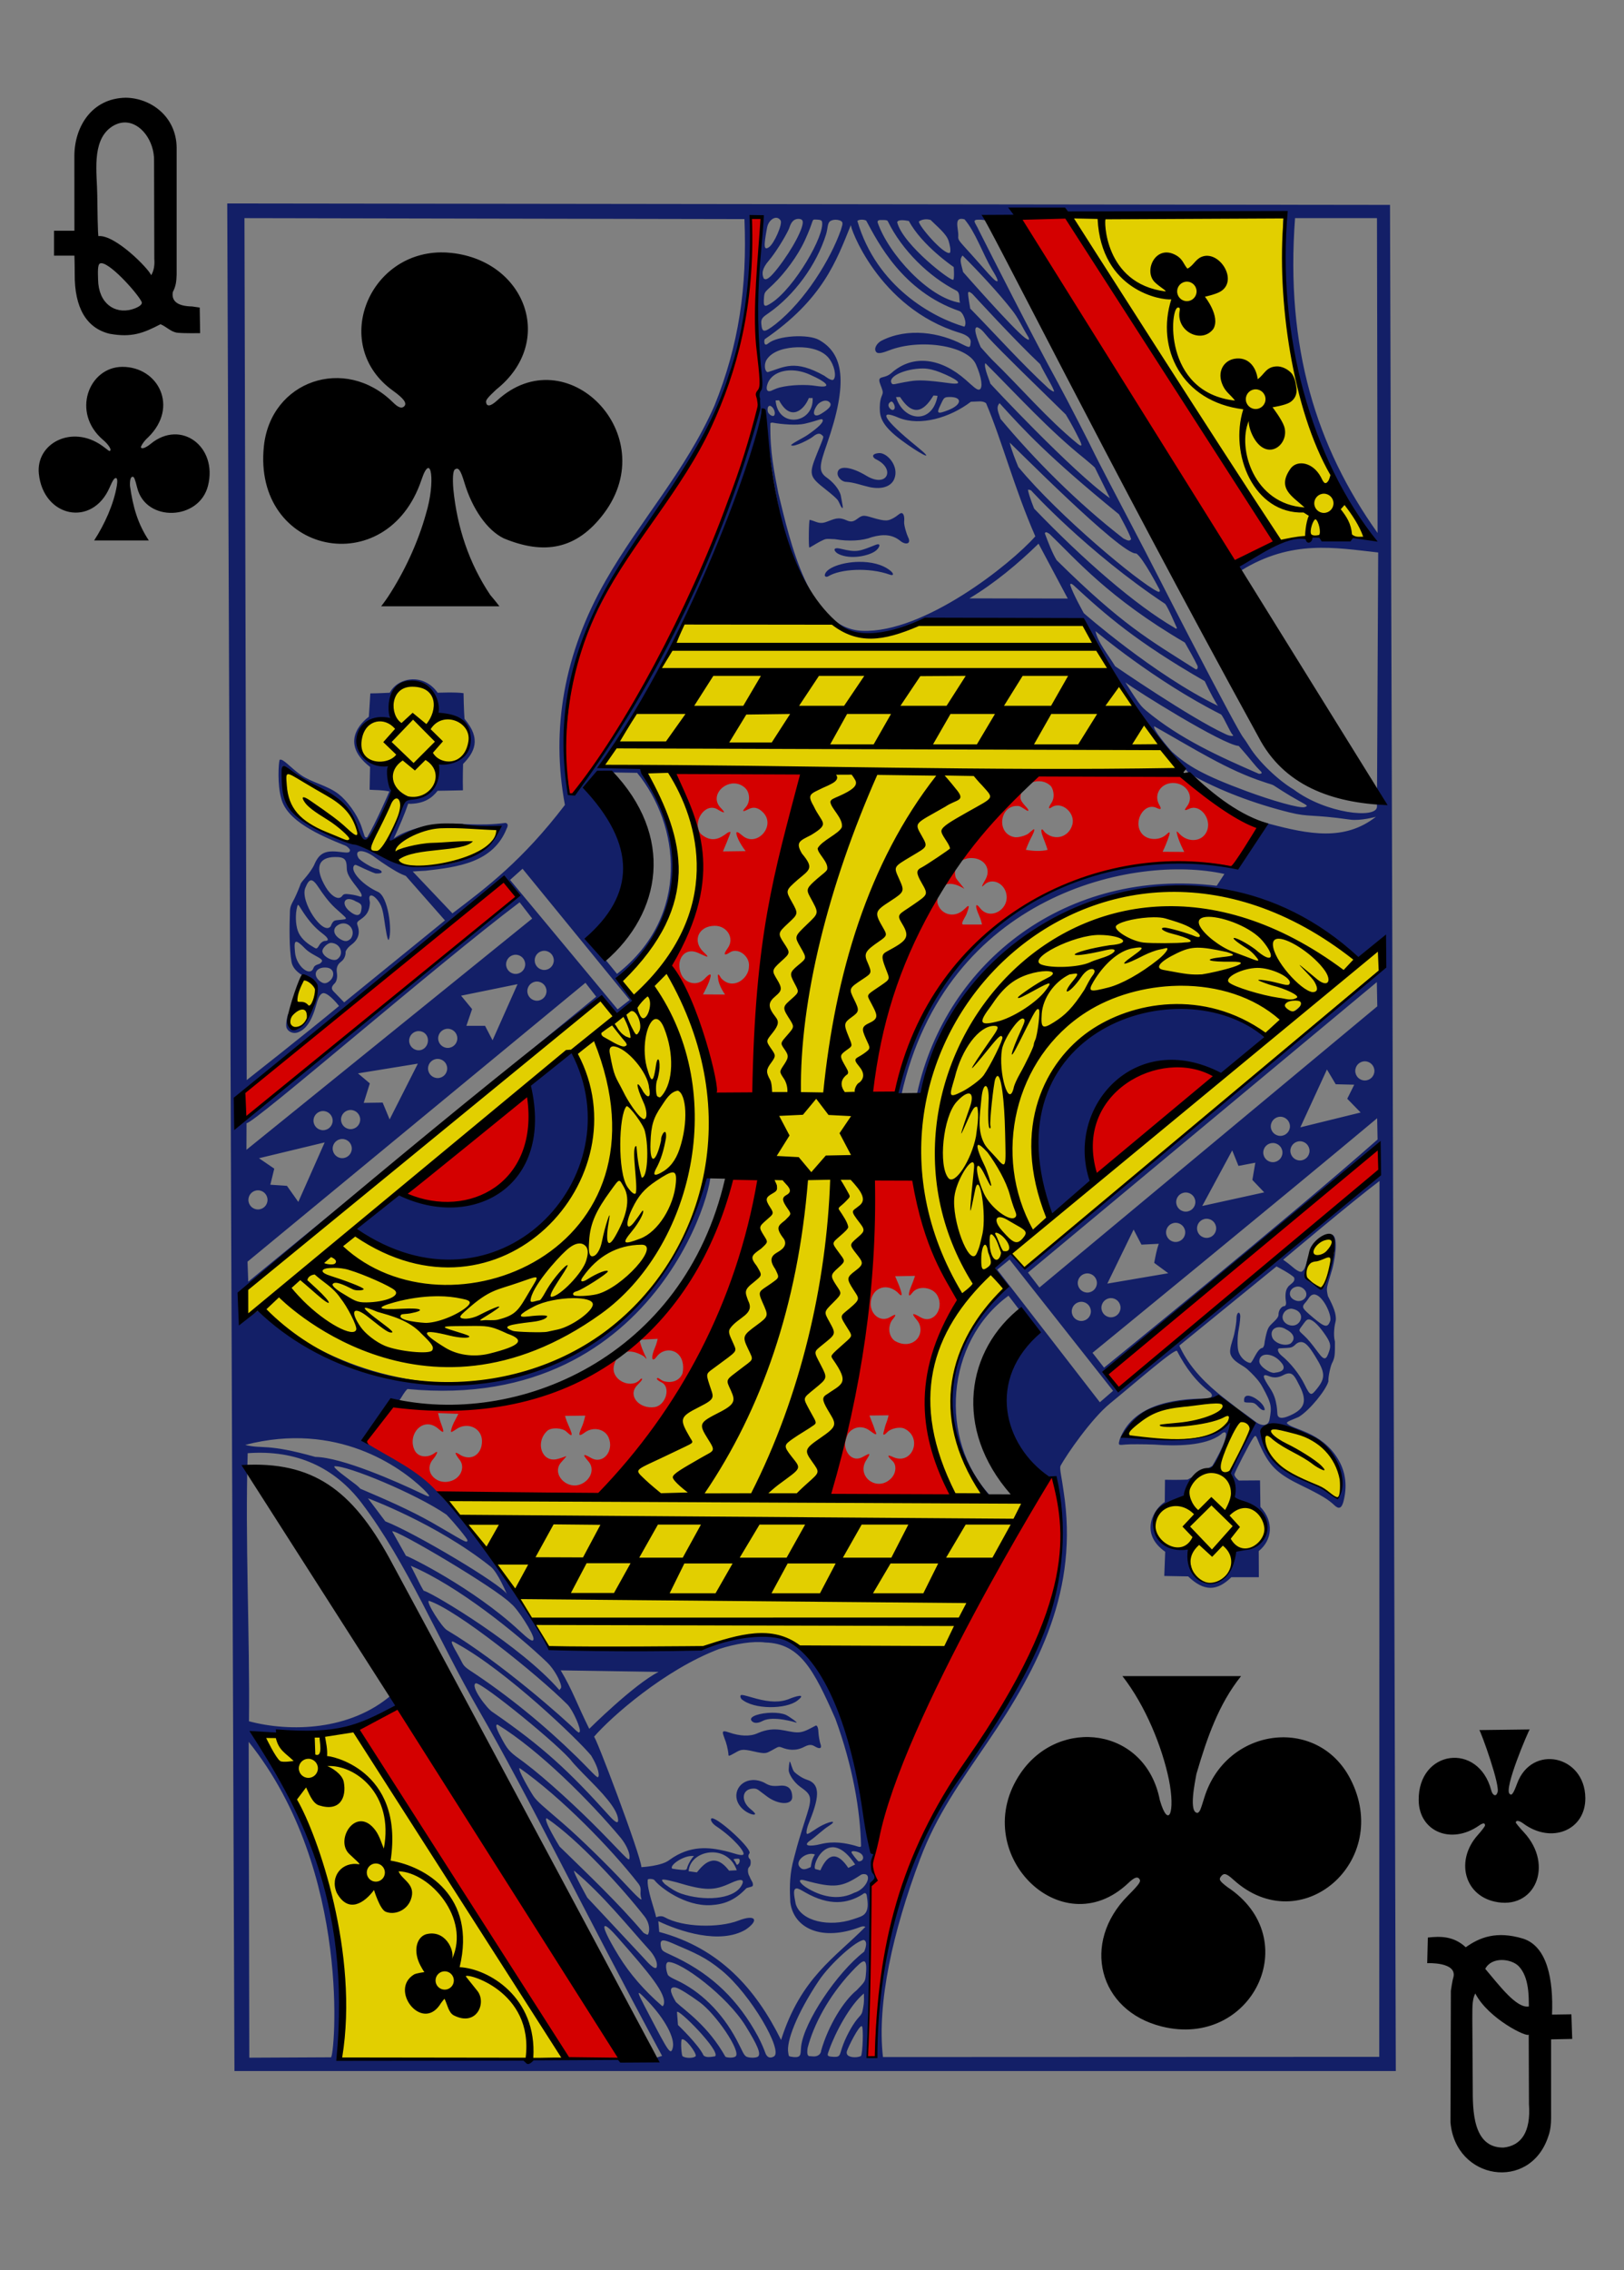 <?xml version="1.0" encoding="utf-8"?>
<!-- Generator: Adobe Illustrator 15.0.0, SVG Export Plug-In . SVG Version: 6.00 Build 0)  -->
<!DOCTYPE svg PUBLIC "-//W3C//DTD SVG 1.1//EN" "http://www.w3.org/Graphics/SVG/1.1/DTD/svg11.dtd">
<svg version="1.1" id="Layer_1" xmlns="http://www.w3.org/2000/svg" xmlns:xlink="http://www.w3.org/1999/xlink" x="0px" y="0px"
	 width="178.582px" height="249.449px" viewBox="0 0 178.582 249.449" enable-background="new 0 0 178.582 249.449"
	 xml:space="preserve">
<rect x="0" y="0" width="178.582" height="249.449" fill="#808080" stroke="none"/>
<g>
	<path fill="#FFFFFF" d="M8.504,0"/>
	<path fill="#D40000" d="M95.398,226.063c0.43-6.344,0.063-13.151,0.352-18.315c-0.195-0.363,0.512-1.363,0.547-1.363
		c-0.418-0.77-0.563-2.735-0.031-4.477c4.152-15.816,11.672-28.13,19.414-39.609c6.297,18.974-13.477,32.285-17.633,48.859
		c-1.387,5.741-1.18,9.75-1.711,14.934L95.398,226.063z M62.523,226.305L39,189.965l5.105-2.488l24.18,38.699L62.523,226.305z
		 M92.949,158.982c0.207,1.045,1.031,1.604,1.902,1.125c0.852-0.467,0.948-0.5,0.418,0.326c-1.172,1.815,1.203,3.573,2.727,2.016
		c0.543-0.555,0.633-1.457,0.141-1.914c-0.555-0.516-0.676-0.785,0.146-0.391c2.059,0.832,3.19-2.146,1.194-3.146
		c-0.512-0.258-1.516-0.031-1.891,0.362c-0.457,0.478-0.52,0.31-0.398-0.059c0.07-0.219,0.121-0.574,0.293-0.996
		c0.138-0.328,0.23-0.781,0.23-0.781l-2.102,0.023c0,0,0.172,0.48,0.344,0.887c0.16,0.383,0.223,0.668,0.301,0.828
		c0.281,0.57-0.059,0.359-0.625-0.063c-0.805-0.6-1.809-0.432-2.383,0.355C93.035,158.02,92.859,158.5,92.949,158.982
		L92.949,158.982z M95.988,129.418l4.52-0.133l4.973,13.723c-3.977,6.605-5.051,14.059-0.422,21.613l-14.34,0.023
		C94.082,153.262,94.602,141.188,95.988,129.418L95.988,129.418z M100.714,147.271c0.609-0.543,0.685-1.525,0.134-2.183
		c-0.695-0.823-0.535-0.866,0.395-0.328c1.348,0.777,2.637-0.903,1.84-2.391c-0.504-0.945-2.137-1.152-2.758-0.313
		c-0.52,0.699-0.461,0.06-0.063-0.871c0.148-0.344,0.359-0.983,0.359-0.983l-2.19,0.043c0,0,0.28,0.621,0.434,1.021
		c0.397,1.059,0.414,1.391-0.203,0.711c-1.336-1.123-2.906-0.31-2.918,1.305c0.012,1.24,1.137,2.039,2.121,1.457
		c0.598-0.353,0.867-0.435,0.195,0.375c-0.466,0.77-0.302,1.754,0.313,2.215C99.214,147.836,100.113,147.809,100.714,147.271
		L100.714,147.271z M70.422,151.551c0.175-0.129,0.242-0.043,0.132,0.129c-0.089,0.152-0.328,0.363-0.527,0.586
		c-1.023,1.137,0.297,2.586,1.945,2.359c1.125-0.152,1.782-1.918,0.953-2.613c-0.269-0.18-0.48-0.215-0.683-0.457
		c-0.016-0.102,0.031-0.168,0.129-0.129c0.148,0.063,0.445,0.305,0.597,0.344c1.043,0.285,1.829-0.147,2.094-0.883
		c0.168-0.852,0.008-1.766-0.687-2.242c-0.649-0.434-1.606-0.313-2.16,0.431c-0.571,0.758-0.653,0.034-0.184-1.009
		c0.176-0.395,0.293-0.948,0.293-0.948l-2.012,0.104c0,0,0.106,0.435,0.285,0.93c0.446,1.142,0.766,1.466,0.196,0.88
		c-2.461-1.449-3.278,0.52-3.321,1.305C67.398,151.813,69.547,152.646,70.422,151.551L70.422,151.551z M80.273,129.293l3.637,0.016
		c-2.742,14.57-8.36,26.781-17.809,35.181l-17.785-0.056l-8.57-5.987l3.308-4.302C65.632,156.473,75.25,145.275,80.273,129.293
		L80.273,129.293z M63.91,163.078c1.066-0.471,1.508-1.672,0.805-2.48c-0.637-0.729-0.704-0.961,0.277-0.391
		c1.305,0.762,2.57-0.758,1.93-2.246c-0.399-0.93-1.657-1.215-2.563-0.586c-0.797,0.594-0.781,0.328-0.367-0.609
		c0.207-0.465,0.367-1.207,0.367-1.207l-2.23,0.031c0,0,0.16,0.531,0.324,0.895c0.371,0.832,0.508,1.216,0.332,1.22
		c-0.082,0-0.356-0.254-0.52-0.402c-0.441-0.405-1.656-0.485-2.105-0.055c-1.336,1.272-0.582,3.496,1.113,3.086
		c1.098-0.267,1.348-0.681,0.438,0.353C60.593,161.953,62.328,163.777,63.91,163.078L63.91,163.078z M49.855,162.637
		c0.922-0.434,1.231-1.496,0.715-2.184c-0.52-0.688-0.777-1.133,0.145-0.514c1.23,0.619,2.3-0.201,2.285-1.597
		c-0.016-1.465-1.657-2.145-2.864-1.266c-0.207,0.147-0.457,0.28-0.5,0.284c-0.148,0,0.118-0.793,0.414-1.309
		c0.125-0.227,0.352-0.684,0.352-0.684l-2.23-0.086c0,0,0.125,0.609,0.3,1.072c0.356,0.951,0.442,1.268-0.179,0.729
		c-1.676-1.566-3.465,0.43-2.758,2.152c0.371,0.969,1.515,0.969,2.191,0.483c0.61-0.477,0.297,0.152-0.121,0.656
		C46.461,161.742,48.136,163.439,49.855,162.637L49.855,162.637z M151.621,126.098l0.117,2.695l-28.797,24l-1.207-1.854
		L151.621,126.098z M44.515,131.145c4.145-2.949,8.758-8.247,13.309-11.007C61.148,127.781,53.351,135.271,44.515,131.145
		L44.515,131.145z M120.609,129.211c-4.172-14.316,15.527-13.363,13.051-10.324L120.609,129.211z M27,119.859l28.504-23.242
		L56.8,98.57l-30.074,24.637L27,119.859z M105.089,96.414c0.078,0.242,0.94,1.168,0.945,1.254c-0.246-0.184-1.711-1.004-2.427-0.207
		c-0.25,0.293-0.569,0.988-0.535,1.711c0.302,1.297,1.773,1.754,2.82,0.867c0.301-0.254,0.56-0.566,0.621-0.457
		c0.055,0.094-0.109,0.539-0.246,0.895c-0.151,0.359-0.727,1.121-0.313,1.121l2.027-0.004c0,0-0.078-0.477-0.32-1
		c-0.449-0.981-0.434-1.512,0.113-0.805c1.063,1.375,3.125,0.227,2.91-1.422c-0.156-1.191-1.359-1.871-2.246-1.305
		c-0.099,0.063-0.383,0.344-0.422,0.348c-0.109,0.004,0.188-0.449,0.383-0.828c0.651-1.25-0.32-2.41-1.813-2.285
		c-0.479,0.039-1.012,0.344-1.012,0.387C105.016,95.137,104.925,95.914,105.089,96.414L105.089,96.414z M129.703,84.754
		c2.852,2.625,5.703,4.547,8.555,6.226l-2.691,4.25c-18.241-1.687-31.504,5.524-37.039,25.075l-3.008,0.578
		c1.129-12.196,5.219-24.289,17.301-36.11L129.703,84.754z M112.218,87.676c0.009,0.578,1.066,1.265,0.832,1.422
		c-0.108,0.058-0.741-0.493-1.03-0.524c-2.105-0.222-2.543,3.051-0.457,3.418c0.41,0.074,1.258-0.18,1.512-0.387
		c0.332-0.273,0.566-0.5,0.633-0.476c0.129,0.047-0.164,0.633-0.391,1.062c-0.215,0.403-0.512,1.192-0.512,1.192
		c0.836,0.148,1.641,0.183,2.395,0.008c0,0-0.215-0.684-0.434-1.204c-0.273-0.667-0.332-1.089-0.148-1.042
		c0.082,0.019,0.172,0.226,0.34,0.371c1.035,0.89,2.559,0.507,2.957-0.883c0.375-1.309-1.188-2.653-2.277-1.922
		c-0.383,0.258-0.383,0.062-0.004-0.508c0.348-0.523,0.262-1.32-0.051-1.789C114.438,85.199,112.167,86.066,112.218,87.676
		L112.218,87.676z M129.41,91.551c-0.055-0.289,0.02-0.207,0.324,0.113c0.961,0.996,2.613,0.844,3.035-0.48
		c0.422-1.325-0.863-2.836-1.98-2.317c-0.582,0.27-0.594,0.176-0.262-0.258c0.859-1.117-0.086-2.586-1.56-2.57
		c-1.344,0.016-2.137,1.309-1.479,2.422c0.266,0.453,0.18,0.551-0.293,0.324c-1.375-0.668-2.656,1.508-1.648,2.801
		c0.59,0.758,1.961,0.836,2.746,0.082c0.418-0.398,0.414-0.207,0.109,0.621c-0.262,0.723-0.555,1.309-0.555,1.309l2.379,0.019
		C130.227,93.617,129.589,92.41,129.41,91.551L129.41,91.551z M78.445,120.797c0,0-3.531-9.832-4.742-14.547
		c2.617-6.27,6.203-12.348,0.179-21.375l14.637-0.043c-4.523,10.258-4.617,36.137-5.679,36.199L78.445,120.797z M79.73,109.289
		c0,0-0.723-0.996-0.765-1.801c-0.09-0.515,0.042-0.547,0.312-0.019c1.305,1.441,3.07,0.047,3.078-1.231
		c0.149-1.164-1.215-2.168-2.094-1.582c-0.613,0.406-0.781,0.289-0.234-0.472c0.773-1.071-0.066-2.465-1.449-2.45
		c-1.797,0.02-2.485,1.7-1.196,2.899c0.95,0.883,0.063,0.359-0.691,0.043c-1.473-0.614-2.437,0.883-1.777,2.394
		c0.457,1.043,1.793,1.317,2.578,0.473c0.43-0.465,0.824-0.734,0.594-0.035c-0.121,0.566-0.782,1.765-0.782,1.765L79.73,109.289z
		 M81.996,93.527c0,0-0.867-1.086-1.016-1.902c-0.051-0.301,0.164-0.227,0.656,0.195c1.575,1.352,3.739-1.07,2.27-2.55
		c-0.504-0.512-1.016-0.657-1.606-0.352c-0.734,0.387-0.675,0.199-0.308-0.199c0.535-0.582,0.496-1.645-0.082-2.16
		c-1.602-1.426-4.137,0.699-2.649,2.226c0.649,0.664,0.34,0.578-0.371,0.149c-1.351-0.805-2.843,1.406-1.828,2.703
		c1.199,1.015,2.098,0.515,2.93-0.121c0.18-0.098,0.336-0.141,0.336-0.063c0.004,0.149-0.828,2.106-0.828,2.106L81.996,93.527z
		 M62.797,87.402c-0.895-0.062-1.532-8.406-0.442-11.05c2.328-11.145,9.434-19.266,13.856-26.094
		c7.093-10.168,6.211-27.059,6.511-26.387l1.008,0.117c0,0-0.777,9.903-0.34,14.375c0.457,3.934,0.36,4.18,0.078,4.571
		c-0.074,0.367,0.036,1.437-0.046,1.804C80.265,59.305,72.73,74.277,64.953,85.582L62.797,87.402z M135.734,61.961l-23.953-37.777
		l5.754-0.516c2.137,3.383,22.949,35.66,22.949,35.66L135.734,61.961z"/>
	<path fill="#E2CF00" d="M37.093,226.977c2.723-9.987-4.656-33.215-9.269-36.25c5.41-0.227,11.914-0.129,11.711-0.637
		c0,0,23.004,36.18,22.816,36.371C62.172,226.645,37.093,226.977,37.093,226.977L37.093,226.977z M130.324,170.314
		c-5.574-0.793-3.375-5.418,0.207-5.896c-0.465,0.078,0.387-2.301,3.277-3.266c0.655-1.188,1.168-3.224,1.77-4.164
		c-1.73,0.563-3.836,2.022-11.711,0.869c0.688-3.729,8.219-4.365,10.934-3.787c1.566,0.363,3.113,2.699,3.59,2.75
		c4.836-0.805,10.984,3.565,9.125,8.004c-0.289,0.633-1.022-0.75-2.651-1.342c-5.259-1.904-5.625-4.754-6.837-6.025
		c-0.44-0.082-2.766,4.52-2.766,4.52l0.728,3.125c1.262-0.112,6.866,3.349-0.113,5.695
		C133.949,177.449,130.313,172.754,130.324,170.314L130.324,170.314z M143.535,140.621c-0.301-0.307,0.234-2.375,0.941-3.566
		c0.383-0.641,1.266-1.074,1.785-0.983c0.922,0.163,0.776,1.504-0.445,5.434C145.766,142.07,144.516,142.129,143.535,140.621
		L143.535,140.621z M32.519,113.113c-1.527-0.004-0.156-4.164,0.785-5.484c0.309-0.41,1.528,0.465,1.59,1.066
		C35.007,109.773,33.351,113.543,32.519,113.113L32.519,113.113z M31.433,84.828c1.867,0.453,4.817,2.332,6.223,3.363
		c1.754,1.305,1.273,3.871,2.676,4.102c0.945-0.469,2.679-4.672,2.679-4.672s0.438-2.156-0.796-2.824
		c-3.071-1.652-3.016-3.442-2.821-3.598c0.91-2.363,2.723-1.941,3.703-2.074c0.02-1.293-0.023-4.02,2.653-3.738
		c2.34,0.222,2.57,3.562,1.586,3.593c-0.02-0.054,4.425-0.636,4.382,2.293c-0.023,1.59-2.66,3.625-3.48,2.887
		c0,0,0.437,3.164-3.543,4.25c-0.93,0.949-1.688,4.973-1.688,4.617c2.399-2.168,6.161-2.675,12.09-1.898
		c-3.672,6.812-13.836,3.625-14.629,2.308C35.355,91.895,30.562,89.887,31.433,84.828L31.433,84.828z M75.203,68.5
		c5.406,0.492,11.32-1.203,15.82-0.305c0.512,0.071,1.065,0.828,1.375,0.996c2.324,1.266,4.758,0.871,8.5-0.543
		c0.922-0.347,18.065-0.214,18.065-0.214c3.906,5.765,10.853,16.621,11,16.253c0,0-9.504-0.109-13.883,0.149
		c-3.078,0.184-1.267,0.601-3.406,0.695c-14.979,11.254-17.832,35.567-17.832,35.567s4.763-1.25,6.005,0.063
		c5.891-17.23,17.073-25.098,32.664-23.555c7.206,0.711,15.805,7.797,15.805,7.797l-15.418,12.551
		c-11.949-6.027-17.066,11.733-13.441,11.776l31.055-25.382c0,0,0.531,2.074,0.478,2.14c-2.216,2.903-39.234,32.953-39.234,32.953
		l-1.625-1.793c0,0-1.022,0.906-1.56,1.509c-0.055,0.983,0.294,1.819,1.039,2.59c-7.332,5.887-7.573,16.685-2.168,22.578
		c0,0-2.397,0.168-2.651,0.211c-3.047,0.522-6.194-14.5-0.156-21.488c-3.047-5.978-4.926-14.106-5.305-14.485
		c0.078,0.961-4.813,0.643-4.813,0.643c-0.371,12.141-1.641,24.047-4.559,35.52l22.469,0.484l-9.563,16.598
		c0,0-10.734-0.27-15.356-0.59c-4.828-2.809-7.613-0.676-12.144,0.367c-6.445,0.188-15.938-0.113-15.938-0.023
		c-3.218-6.395-6.679-11.094-11.378-16.574c-0.598-0.995,19.085-0.379,19.085-0.379s9.836-14.883,11.629-19.086
		c1.399-3.28,4.536-15.227,4.536-15.227c0.144,0.625-1.786-3.105-6.286-3.021c-3.718,24.731-33.109,33.063-50.793,17.146
		l-0.164-2.875l38.969-31.609l1.731,2c-0.372-0.297-23.922,19.298-23.532,19.173c6.981,3.654,15.059,0.697,14.118-11.295
		c5.531-3.996,10.429-8.656,15.242-13.41c0.105-0.183,5.371,11.825,5.242,14.133c3.031-1.015,4.824,1.117,4.769,0.75
		c-1.089-6.941,4.993-33.269,5.106-36.297c-3.375-0.269-7.856-0.148-14.879-0.426c5.641,10.918,3.684,18.317-4.203,25.043
		l-1.649-2.07c0.668,0.371,11.516-9.015,2.782-23.043c-0.399,0.031-4.602-0.379-4.602-0.379S74.765,70.437,75.203,68.5L75.203,68.5z
		 M117.074,23.375c0,0,24.594-0.594,24.602,0.129c-0.785,13.215,2.297,25.266,9.73,36.414c0,0-10.896-0.387-10.695-0.25
		L117.074,23.375z"/>
	<path fill="#131F67" d="M152.852,22.516L24.988,22.359l0.793,205.223h127.708L152.852,22.516z M141.156,23.328
		c-0.012-0.012-1.648,21.711,9.684,35.938c-6.922-1.051-10.887,0.011-14.918,2.859l0.551,0.57
		c5.555-3.414,10.258-2.515,15.078-1.984l-0.133,27.945c-0.035,1.356-5.633,0.75-9.172-1.91c-1.684-0.992-3.852-3.074-4.82-4.641
		c-0.297-0.472-0.609-0.945-0.695-1.043c-0.323-0.375-2.344-4.136-6.051-11.257c-1.883-3.621-4.375-8.563-6.397-12.391
		c-1.31-2.477-3.742-7.16-3.914-7.531c-0.359-0.781-3.013-5.953-4.043-7.836c-2.728-4.969-7.125-13.645-8.695-16.754
		c-0.348-0.805-0.875-1.18,0.07-1.152c0.207,0.004,0.418,0.02,0.538,0.046c0.169,0.083,0.367-0.285,0.367-0.285L141.156,23.328z
		 M27.3,140.84l-0.082-2.199l37.161-30.645l1.183,1.524L27.3,140.84z M63.203,87.16c-0.149,0.055-0.313,0.11-0.492,0.168
		c-0.954-4.258-0.411-9.941,0.714-14.215c1.641-5.938,4.7-10.695,8.11-15.476c7.789-10.922,11.238-19.157,11.097-33.828l1.114,0.121
		c-0.047,2.316-0.352,4.058-0.442,7.144c-0.14,3.301-0.086,5.817,0.266,9.039c0.176,1.586,0.277,2.614,0.012,2.821
		c-0.129,0.105-0.242,0.652-0.125,0.855c-0.02,0.438-0.078,1.316-0.078,1.316C81.593,53.84,72.027,76.238,63.203,87.16L63.203,87.16
		z M67.851,107.016l-1.969-2.414c0,0-1.515-1.223-0.156-2.602c3.934-3.988,3.961-9.063,0.16-13.621
		c-0.257-0.578,1.18-3.504,1.18-3.504l2.996,0.051C74.73,90.605,76.004,100.645,67.851,107.016L67.851,107.016z M70.601,84.469
		c0.094-0.391-4.437-0.239-4.437-0.239c2.816-4.195,5.207-8.511,7.558-12.835c3.649-6.547,8.707-18.02,10.293-26.336
		c1.18,9.726,2.899,24.16,11.219,24.73c2.729,0.188,5.891-1.684,6.406-1.375l17.289-0.137c3.547,7.192,7.354,11.821,11.862,16.739
		c3.242,1.847,7.194,3.313,11.017,4.261c2.172,0.539,2.379,0.18,6.659,0.789c1.134,0.164,2.853-0.316,2.837-0.316
		c-3.423,2.699-7.367,1.937-11.712,0.781c-0.245-0.066-0.5-0.14-0.754-0.23l-3.28,4.937c-7.306-1.73-30.754-0.508-36.935,24.989
		c0,0,0.633,0.324,0.483,0.148c4.91-22.129,25.648-26.539,35.535-24.336l-0.848,1.297c-16.406-2.008-29.762,8.254-32.945,22.805
		l0.316,0.285c6.156-21.996,32.035-30.137,48.078-14.887l2.945-2.086l-0.099,2.82l-39.444,33.051l-1.578-1.635
		c0,0-0.277,0.213-0.59,0.475c-1.021,0.848-1.422,1.055-1.138,1.525c0.285,0.475,1.396,1.539,1.441,1.658
		c-6.543,5.331-8.617,15.612-2.402,22.813c0.695,0.762,0.57,0.969,0.44,0.109c-5.577-6.07-4.87-16.802,2.082-21.888l1.402,1.836
		c-3.063,6.718-4.695,17.203,3.355,18.109c2.883,7.729-0.434,16.887-4.137,23.022c-3.926,7.074-8.685,12.949-11.652,20.652
		c-1.441,3.215-3.738,12.746-3.617,20.031l-0.867-0.008c0-2.974,0.199-6.502,0.223-8.752c0.121-10.986,0.105-10.336,0.353-10.611
		c0.082-0.094,0.313-0.191,0.336-0.27c0.031-0.113-0.18-0.345-0.262-0.609c-0.086-0.277-0.233-0.764-0.22-1.168
		c0.017-0.406,0.396-1,0.324-1.135c-1.729-6.062-1.875-16.957-7.465-21.961c-2.738-2.351-6.379-2.447-11.093-0.515
		c-10.407,0.015-8.864,0.552-17.266,0.07c-3.477-6.363-7.691-12.56-12.25-17.156c-2.133-2.379-5.098-3.68-7.883-5.401
		c1.117-2.123,2.383-3.673,3.77-4.677c0.289-0.409,0.484-0.854,0.855-1.202c28.332,2.723,34.477-24.716,33.184-24.017l-0.254,0.215
		C70,157.113,42.433,156.082,28.578,143.857c0,0-1.957,1.701-1.965-0.162c-0.008-1.699,0.613-2.188,0.613-2.188l38.891-31.715
		c0.711,0.453,1.476,1.961,1.797,1.793c0.715-0.383,1.77-1.149,1.738-1.602c-0.023-0.351-1.422-2.55-1.422-2.55
		C78.632,96.66,73.941,91.848,70.601,84.469L70.601,84.469z M85.343,23.93c0.188,0,0.364,0.09,0.497,0.297
		c0.238,0.375-0.708,2.558-1.29,2.941c-0.554,0.367-0.593-0.059-0.195-2.172C84.472,24.379,84.933,23.934,85.343,23.93L85.343,23.93
		z M142.41,23.969h9.008l0.066,34.597C144.753,49.102,141.343,38.207,142.41,23.969L142.41,23.969z M87.761,24.051
		c0.227-0.008,0.426,0.054,0.489,0.215c0.23,0.586-1.09,3.105-2.723,5.195c-0.848,1.082-1.277,1.394-1.543,1.137
		c-0.223-0.493-0.215-1.067,0.566-1.969c0.645-0.742,1.739-2.477,2.192-3.449C86.937,24.609,87.129,24.094,87.761,24.051
		L87.761,24.051z M97.012,24.176c0.262,0,0.53-0.004,0.608,0.121c1.569,3.207,4.53,6.101,7.563,7.648
		c0.44,0.25,0.233,0.879,0.383,1.321c-3.402-0.504-7.871-5.329-9.066-8.848C96.492,24.164,96.75,24.172,97.012,24.176L97.012,24.176
		z M102.335,24.172c0.677,0.687,1.742,1.519,1.979,2.305c0.148,0.48,0.259,1.035,0.152,1.296c-0.59,0.368-3.531-3.043-3.418-3.441
		C101.425,24.086,101.895,24.035,102.335,24.172L102.335,24.172z M89.589,24.125c0.289,0.012,0.729-0.008,0.798,0.211
		c0.366,1.488-3.032,7.281-5.508,8.922c-0.879,0.582-0.938,0.429-0.868-0.547c0.047-0.66,0.11-0.606,1.016-1.469
		c1.289-1.234,2.699-3.133,3.473-4.816C89.496,24.266,89.25,24.129,89.589,24.125L89.589,24.125z M91.895,24.145
		c0.323,0.003,0.625,0.113,0.707,0.253c0.112,0.196-0.039,0.512-0.146,0.903c-1.117,3.168-3.899,7.722-7.164,10.312
		c-1.274,0.977-1.489,0.973-1.578-0.039c-0.055-0.586,0.214-0.758,0.812-1.172c2.77-1.922,5.262-5.257,6.316-8.664
		c0.203-0.66,0.125-1.258,0.488-1.461C91.5,24.184,91.699,24.145,91.895,24.145L91.895,24.145z M109.093,29.633
		c0.134,0.226,1.082,1.715,0.306,1.156c-0.316-0.262-0.898-0.922-1.82-1.969c-2.18-2.476-2.246-2.324-2.203-2.941
		c0.023-0.801-0.551-2.117,0.688-1.777C107.285,25.535,108.05,27.848,109.093,29.633L109.093,29.633z M99.164,24.195
		c0.246-0.004,0.539,0.043,0.781,0.09c1.438,2.699,4.945,5.07,4.93,5.059c0,0,0.09,1.176-0.039,1.383
		c-0.074,0.363-5.566-3.813-6.18-6.313C98.714,24.254,98.917,24.199,99.164,24.195L99.164,24.195z M95.253,24.246
		c1.289,2.367,3.953,7.746,10.207,9.922c0.449,0.098,0.931,1.375,0.582,1.73c-3.431-0.996-9.647-4.355-11.763-11.621
		C94.488,24.086,95.035,24.113,95.253,24.246L95.253,24.246z M93.574,24.707c-0.215,0,2.953,9.145,11.977,11.871
		c0.781,0.242,1.238,0.582,1.188,1.043c-0.063,0.582-0.043,0.656-0.909,0.219c-2.461-1.285-5.974-1.887-8.902-0.399
		c-0.456,0.235-0.922,0.868-0.555,1.266c0.211,0.203,0.729,0.051,1.392-0.203c3.409-1.328,8.633-0.547,9.555,1.539
		c0.652,1.48,0.766,2.574,0.406,2.754c-0.273,0.14-0.734-0.36-1.552-1.074c-2.594-2.278-5.698-2.911-8.164-0.723
		c-0.534,0.473-1.063,0.391-1.25,0.586c-0.18,0.191,0.035,0.617,0.185,1.031c0.16,0.434,0.168,0.551,0.008,0.918
		c-0.215,0.504-0.223,1.145-0.199,1.625c0.059,1.164,0.828,2.168,3.051,3.707c1.727,1.199,3.078,1.871,0.977,0.168
		c-3.633-2.945-4.293-4.14-1.938-3.121c2.352,0.941,5.609-0.004,7.918-1.766c0.785-0.011,1.254-0.148,1.668,0.153
		c1.723,4.043,3.129,9.422,5.418,14.636c-2.729,3.086-12.25,10.653-19.035,10.383c-5.858-0.234-7.929-9.824-9.226-15.125
		c-0.434-2.242-0.934-4.523-0.875-7.691c0,0,0.109-0.086,0.258-0.059c0.984,0.188,2.671,0.317,3.531,0.114
		c1.56-0.364,1.875-0.641,1.965-0.411c0.104,0.27-0.543,0.879-1.676,1.657c-0.496,0.336-1.93,1.031-1.781,1.132
		c0.343,0.227,2.082-0.695,2.375-0.945c0.453-0.383,0.767-0.406,0.984-0.195c0.254,0.25,0.305-0.016-0.535,2.07
		c-0.926,2.297-0.836,2.508,0.969,3.922c0.63,0.496,1.203,0.984,1.341,1.199c0.172,0.285,0.289,0.617,0.37,0.723
		c0.306,0.41,0.117-0.246-0.063-1.293c-0.211-0.773-0.973-1.539-1.508-1.914c-0.983-0.684-0.832-1.359-0.016-3.692
		c2.406-6.886,1.793-9.96-0.859-11.457c-1.194-0.671-4.542-0.492-5.597,0.387c-0.52,0.438-0.45-0.418-0.368-0.472
		C90.46,32.898,91.953,28.727,93.574,24.707L93.574,24.707z M105.848,28.078c1.805,1.793,4.055,4.227,5.405,5.957
		c0.742,0.922,1.134,1.867,1.728,2.836c0.112,0.176,0.223,0.379,0.145,0.457c-0.031,0.035-0.289-0.113-0.434-0.223
		c-1.324-0.996-6.785-7.214-6.785-7.214C105.656,28.867,105.48,28.52,105.848,28.078L105.848,28.078z M106.93,32.301
		c0,0,4.729,5.168,7.44,7.707c0.534,1.121,1.555,2.734,1.53,3.004c-0.012,0.121-0.582-0.317-0.582-0.317
		c-2.995-2.758-5.762-5.863-8.637-8.8c0.027,0.015-0.227-1.219-0.229-1.715C106.516,31.937,106.805,32.203,106.93,32.301
		L106.93,32.301z M117.195,45.547c0.637,1.035,1.102,1.961,1.406,2.57c0.508,0.965,0.336,0.992-0.109,0.637
		c-3.387-2.77-6.223-6.145-9.41-9.238c-0.414-0.426-1.242-1.371-1.242-1.371c0.031,0.035-1.039-2.231-0.367-2.184
		c0.523,0.203,0.871,0.773,1.207,1.137C110.352,38.891,113.539,41.969,117.195,45.547L117.195,45.547z M87.656,38.16
		c1.398-0.043,2.774,0.32,3.465,1.176c0.633,0.777,0.887,2.012,0.539,2.371c-0.219,0.223-0.996-0.406-0.996-0.406
		c-3.289-1.848-4.422-0.957-6.203-0.418c-0.258,0.078-0.528-0.606-0.2-1.285C84.914,38.469,86.574,38.191,87.656,38.16L87.656,38.16
		z M108.352,39.906c3.52,3.528,7.09,7.446,10.897,10.481c0.53,0.453,0.897,0.746,1.142,0.988c0.504,0.996,1.659,3.367,1.659,3.367
		c-4.077-2.851-13.271-12.683-13.168-12.617C108.977,42.172,108.113,40.324,108.352,39.906L108.352,39.906z M101.464,40.492
		c0.646-0.008,1.349,0.195,1.902,0.414c1.772,0.703,2.887,1.453,1.055,1.203c-2.555-0.347-3.43-0.367-4.362-0.214
		c-1.738,0.277-1.875,0.472-2.027,0.195C97.632,41.367,99.539,40.508,101.464,40.492L101.464,40.492z M86.965,40.699
		c0.64-0.004,1.335,0.137,2.015,0.434c2.168,0.949,2.551,1.566,0.703,1.269c-0.957-0.156-2.711-0.14-3.968,0.184
		c-0.399,0.101-0.84,0.336-0.942,0.367c-0.445,0.141-0.57-0.191-0.379-0.75C84.722,41.238,85.742,40.707,86.965,40.699
		L86.965,40.699z M102.652,43.461l0.445,0.035c-0.56,3.164-3.72,2.856-4.57,0.137l0.449-0.008
		C100.641,46.223,101.887,44.695,102.652,43.461L102.652,43.461z M104.414,43.625c1.457-0.016,1.363,0.863-0.156,1.449
		c-1.168,0.453-1.297,0.371-0.871-0.5C103.796,43.734,103.753,43.633,104.414,43.625L104.414,43.625z M89.363,43.742
		c0.141,2.852-3.832,3.371-4.074,0.262l0.379-0.016c1.3,2.446,2.804,0.969,3.273-0.246H89.363z M91.128,44.129
		c0.449,0.308,0.172,0.73-0.805,1.324c-0.879,0.551-1.109-0.113-0.384-1.031C90.246,44.125,90.75,43.879,91.128,44.129
		L91.128,44.129z M98.02,44.125c0.176-0.055,0.586,0.719,0.233,0.902c-0.207,0.11-0.517-0.207-0.551-0.441
		C97.675,44.402,97.792,44.199,98.02,44.125L98.02,44.125z M109.917,44.305c2.651,2.922,5.319,5.851,13.129,12.211
		c0,0,1.103,1.961,1.341,2.726c-0.189,0.235-0.289,0.207-0.837-0.062c-5.09-3.93-9.823-8.711-13.53-13.153
		C109.843,45.398,109.453,44.793,109.917,44.305L109.917,44.305z M84.64,44.594c0.301-0.008,0.727,0.664,0.492,1.07
		c-0.195,0.148-0.492-0.086-0.625-0.269c-0.128-0.184-0.125-0.52-0.046-0.672C84.511,44.637,84.57,44.598,84.64,44.594L84.64,44.594
		z M111.027,48.641c-0.021-0.102,12.328,12.418,13.914,12.175c0.738,0.434,2.574,3.993,2.574,3.993
		c0.051,0.113,0.043,0.324-0.254,0.175c-2.091-1.035-10.82-8.277-15.281-13.668C111.652,50.531,111.257,49.531,111.027,48.641
		L111.027,48.641z M96.348,50.48c2.151,1.04,1.227,3.172-1.048,1.817c-1.793-1.09-3.211-1.188-3.202-0.246
		c0.008,0.398,0.491,0.91,0.965,0.902c0.887,0.059,1.688,0.383,2.559,0.574c1.359,0.289,2.375-0.07,2.715-0.894
		c0.574-1.399-0.797-2.926-1.699-2.844S95.96,50.305,96.348,50.48L96.348,50.48z M113.398,53.898
		c-0.148-0.128,6.141,6.766,14.723,12.457c0.332,0.387,1.16,2.375,1.293,2.645c-0.035,0.187-0.223,0.004-0.223,0.004
		c-4.332-2.508-10.051-7.473-15.469-13.109c0,0-0.523-1.25-0.685-2.063C113.156,53.777,113.285,53.848,113.398,53.898
		L113.398,53.898z M99.105,56.383c-0.195,0.027-0.453,0.32-0.777,0.5c-0.66,0.363-0.867,0.461-2.492-0.028
		c-0.879-0.265-1.02-0.246-1.547,0.145c-0.457,0.34-0.711,0.395-1.227,0.164c-0.922-0.41-1.349-0.109-2.199,0.188
		c-0.816,0.293-1.094-0.063-1.824-0.231c-0.098,0-0.141,2.953-0.043,3.047c0.035,0.031,0.762-0.445,1.172-0.656
		c0.711-0.36,0.609-0.305,1.645-0.262c1.527,0.266,3.039,0.176,4.063-0.227c1.272-0.359,2.271-0.293,3.147,0.43
		c0.535,0.438,1.242,0.363,0.828-0.441c-0.141-0.278-0.465-1.301-0.426-1.684c0.059-0.57-0.07-0.933-0.281-0.945
		C99.132,56.383,99.121,56.383,99.105,56.383L99.105,56.383z M115.425,58.684c2.896,2.777,6.466,7.015,14.867,11.925
		c0.438,0.77,1.026,1.786,1.401,2.582c0.035,0.219-0.02,0.418-0.233,0.34c-5.19-3.289-8.078-4.886-15.272-11.98
		c-0.445-0.719-0.922-1.942-1.293-2.938C114.973,58.328,115.305,58.613,115.425,58.684L115.425,58.684z M114.203,59.742l3.211,6.031
		l-10.816-0.019C109.343,64.113,111.968,61.93,114.203,59.742L114.203,59.742z M96.27,59.879c-1.777,0.707-2.047,0.851-3.81,0.426
		c-1.022-0.25-0.742,0.343-0.219,0.59c1.327,0.621,3.254,0.183,3.969-0.309C96.684,60.281,97.003,59.586,96.27,59.879L96.27,59.879z
		 M94.445,61.742c-1.859,0.024-3.617,0.672-3.746,1.43c-0.027,0.144,0.125,0.308,0.414,0.137c1.262-0.762,4.391-1.008,6.762-0.153
		c0.383,0.137,0.449-0.101,0.051-0.429C97.039,61.996,95.718,61.723,94.445,61.742L94.445,61.742z M118.059,64.316
		c3.5,3.235,6.879,6.207,14.418,10.532c0.543,1.183,1.328,2.601,1.465,2.722c-7.063-3.425-14.762-10.191-14.762-10.191
		s-1.212-2.16-1.488-3.082C117.664,63.984,117.957,64.238,118.059,64.316L118.059,64.316z M120.468,69.352
		c0,0,6.449,5.453,13.802,9.156c0.297,0.285,1.035,2.039,1.276,2.23c0.246,0.188-0.293,0.188-0.819-0.086
		c-3.849-1.769-12.099-7.441-12.099-7.441C121.835,71.914,120.703,70.562,120.468,69.352L120.468,69.352z M43.3,92.141
		c0.59-1.262,1.192-2.664,1.582-3.809c1.754,0.02,2.618-0.641,3.243-1.434c0.89-0.023,1.57-0.019,2.781-0.054
		c-0.039-1.199,0.016-2.895,0.016-2.895c1.226-1.262,2.058-2.722,0.156-4.957c0,0-0.078-1.043-0.106-2.82
		c-0.875-0.137-2.843-0.047-2.843-0.047c-1.59-2.238-4.411-1.676-5.266-0.004c0,0-1.27,0.07-2.141,0.074
		c-0.015,0.473-0.164,2.571-0.164,2.571s-3.711,2.531,0.137,5.511l-0.051,2.504c0.719,0.055,1.235,0.008,2.176,0.188
		c0,0-1.473,3.418-2.441,5.039c-0.332,0.086-0.25-0.102-0.653-1.235c-0.48-1.336-1.57-2.796-2.492-3.515
		c-1.25-0.965-2.965-1.266-4.16-2.106c-1.149-0.808-1.965-1.851-2.328-1.656c-0.121,0.406-0.254,2.738,0.179,4.238
		c0.61,2.465,4.161,4.039,7.122,5.219c0.23,0.145,0.429,0.367,0.433,0.449c0.004,0.407-0.39,0.282-1.363,0.184
		c-1.469-0.145-2.078,0.258-2.594,1.512c-0.152,0.308-0.519,0.843-0.816,1.195s-0.606,0.699-0.653,0.848
		c-0.043,0.148-0.347,0.91-0.648,1.546c-0.188,0.391-0.496,0.805-0.52,1.383c-0.066,1.766-0.093,4.141,0.172,5.637
		c0.196,1.102,1.582,1.73,2.063,1.82c0.734,0.137,0.867,0.883,0.75,1.493c-0.563,3.003-2.293,4.843-2.848,3.855
		c-0.144-0.262-0.301-1.488-0.34-1.473c-0.027,0.012-0.289,1.043-0.191,1.465c0.109,0.453,0.687,0.785,1.258,0.578
		c0.843-0.304,1.511-1.144,2.035-3.05c0.215-0.778,0.418-1.215,0.785-1.27c0.668,0.047,1.711,1.422,1.711,1.422
		c-3.473,2.89-10.152,8.14-10.152,8.14l-0.247-94.718l54.981,0.105c0.305,7.512-0.606,13.828-3.305,20.516
		c-3.195,7.207-8.152,12.562-11.949,19.195c-4.582,8.008-6.047,16.313-4.488,24.668c-4.68,6.125-8.621,9.067-12.367,11.914
		c0,0-2.805-2.949-4.368-4.601c0,0,0.661-0.055,1.43-0.086c3.555-0.399,7.406-0.903,8.891-4.606c0.211-0.41,0.125-0.594-0.129-0.648
		c-2.785,0.383-5.203-0.008-6.781,0.105C44.933,90.805,43.3,92.141,43.3,92.141L43.3,92.141z M43.726,94.867
		c0,0-4.469-2.125-4.801-2.183c-1.949-0.356-6.644-2.801-7.441-4.465c-0.102-0.219-0.363-3.254-0.445-3.875
		c0.027-0.199,0.109-0.192,0.304-0.051c0.5,0.348,2.446,1.617,3.164,1.965c2.969,1.441,4.118,2.469,4.844,4.64
		c0.184,0.543,0.375,1.11,0.481,1.223c0.238,0.258,0.34,0.238,0.636,0.008c1.274-1.645,1.868-3.016,2.457-4.781
		c0.075-0.196,0.243-0.399,0.145-0.684c-0.234-0.781-0.805-1.789-0.219-2.555c-1.859,0.086-3.64-1.273-3.414-2.632
		c0.496-2.524,1.567-2.071,3.57-2.438c-0.23-5.832,5.231-4.414,5.215-0.352c6,0.504,3.164,6.051-0.32,5.204
		c1.383,3.152-2.77,4.332-3.352,3.796c-0.234,1.02-1.816,4.297-2.152,5.274c4.445-3.149,11.594-1.75,12.633-1.953
		C52.449,96.406,44.007,95.094,43.726,94.867L43.726,94.867z M123.753,74.984c1.129,0.871,10.695,6.856,12.465,6.989
		c0,0,0.845,0.949,1.544,1.812c0.647,0.805,0.891,0.934,0.965,1.094c0.073,0.164-0.246,0.156-0.302,0.148
		c-4.305-1.871-8.684-3.84-12.405-6.949c-0.504-0.43-0.617-0.621-0.863-0.949C124.828,76.695,123.855,75.148,123.753,74.984
		L123.753,74.984z M126.925,79.812c4.375,2.461,8.095,4.844,12.087,6.129c0.565,0.211,0.858,0.227,1.141,0.426
		c0.285,0.199,1.5,0.953,1.785,1.121c1.819,1.067,2.008,1.016,1.555,1.196c-0.496,0.199-3.695-0.735-6.395-1.735
		c-4.789-1.769-6.48-2.773-8.216-4.336C128.492,82.211,126.675,80.035,126.925,79.812L126.925,79.812z M39.664,93.531
		c0.367-0.008,0.957,0.219,1.574,0.692c0.656,0.504,2.273,1.562,2.941,1.847c0.34,0.145,0.446,0.184,0.446,0.184l4.304,4.887
		l-11.082,9.007c0,0-0.898-0.921-1.187-1.226c-0.27-0.293-0.192-0.535,0.144-0.863c0.274-0.266,0.293-0.84,0.246-1.122
		c-0.066-0.417-0.054-0.89,0.477-1.277c0.426-0.316,0.492-0.867,0.473-1.019c-0.02-0.121,0.23-0.524,0.601-0.793
		c0.778-0.571,1.012-1.258,0.746-2.071c-0.109-0.34-0.168-0.429,0.278-0.726c0.793-0.528,0.988-1.028,1.05-1.797
		c0.008-0.125-0.023-0.254-0.043-0.352c-0.156-0.816,0.567-0.609,1.161,0.418c0.324,0.563,0.418,1.481,0.578,2.528
		c0.191,1.234,0.324,1.57,0.39,1.398c0.387-0.996-0.066-4.738-1.207-5.246c-1.664-0.742-3.054-2.254-2.636-2.852
		c0.144-0.203,0.172-0.132,1.183,0.336c0.594,0.274,1.145,0.496,1.227,0.5c1.176,0.036,0.461-0.468,0.078-0.519
		c-0.457-0.063-1.832-0.899-1.992-1.192C39.144,93.785,39.293,93.539,39.664,93.531L39.664,93.531z M36.828,94.176
		c1.082-0.016,1.293,0.277,1.304,1.211c0.004,0.547,0.211,0.972,1.075,2.066c0.351,0.449,0.586,0.793,0.562,0.965
		c-0.039,0.289-0.14-0.008-1.336-0.148c-0.422-0.051-0.64-0.059-0.785,0.16c-0.414,0.609-1.281-0.024-1.816-0.922
		C34.554,95.367,35.004,94.195,36.828,94.176L36.828,94.176z M57.461,95.465l11.781,14.418l-1.328,1.031L56.09,96.691L57.461,95.465
		z M55.492,96.352l1.262,2.128c0,0-3.653,3.118-4.61,4c-7.758,6.282-25.265,20.54-25.265,20.54l-0.235-2.868L55.492,96.352z
		 M34.226,96.734c0.231,0.008,0.492,0.297,0.867,0.868c0.321,0.496,1.016,1.484,1.754,2.164c1.438,1.324,1.575,1.203,0.41,1.328
		c-0.464,0.051-0.613-0.004-0.898,0.703c-0.855,1.066-3.379-2.754-2.789-4.219C33.8,97.008,33.996,96.73,34.226,96.734
		L34.226,96.734z M38.336,98.797c0.211-0.008,0.492,0.07,0.82,0.269c0.625,0.258,0.668,0.407,0.562,1.004
		c-0.097,0.571-0.531,0.719-1.386-0.035C37.683,99.422,37.793,98.824,38.336,98.797L38.336,98.797z M57.14,99.152l1.383,1.785
		l-31.422,25.411l0.008-2.926C27.875,123.52,48.023,106.012,57.14,99.152L57.14,99.152z M32.773,99.441
		c0.082-0.019,0.215,0.27,0.563,0.793c0.711,1.071,1.363,1.774,2.105,2.332c0.703,0.532,0.781,0.825,0.297,0.829
		c-0.203,0.003-0.488,0.218-0.633,0.472c-0.301,0.512-0.324,0.391-0.785,0.121c-0.656-0.383-1.316-0.965-1.578-1.722
		c-0.246-0.719-0.274-1.809-0.07-2.605C32.707,99.523,32.734,99.449,32.773,99.441L32.773,99.441z M37.734,101.469
		c0.801-0.028,1.375,0.906,0.848,1.66c-0.297,0.285-0.563,0.422-1.149,0.078c-0.773-0.457-0.914-1.16-0.277-1.551
		C37.351,101.531,37.55,101.477,37.734,101.469L37.734,101.469z M32.578,103.488c0.172-0.008,0.472,0.235,0.98,0.754
		c0.391,0.403,1.071,0.742,1.34,0.895c0.609,0.34,0.637,0.457,0.309,0.73c-0.141,0.117-0.606,0.125-0.731,0.492
		c-0.359,1.051-1.886-0.172-2.031-1.675C32.371,103.918,32.363,103.496,32.578,103.488L32.578,103.488z M36.418,103.609
		c1,0.043,1.476,1.215,0.675,1.789c-0.433,0.313-1.531-0.242-1.64-0.816C35.382,104.215,36.035,103.594,36.418,103.609
		L36.418,103.609z M59.847,104.48c0.582,0,1.051,0.469,1.051,1.051s-0.469,1.055-1.051,1.055s-1.05-0.473-1.05-1.055
		S59.265,104.48,59.847,104.48L59.847,104.48z M56.703,104.914c0.582,0,1.051,0.473,1.051,1.055c0,0.578-0.469,1.051-1.051,1.051
		s-1.051-0.473-1.051-1.051C55.652,105.387,56.121,104.914,56.703,104.914L56.703,104.914z M35.629,106.32
		c0.066-0.004,0.132-0.004,0.203,0c0.965,0.047,1.015,0.965,0.441,1.461c-0.344,0.297-0.652,0.391-1.098,0.035
		C34.382,107.18,34.675,106.375,35.629,106.32L35.629,106.32z M59.043,107.859c0.582,0,1.054,0.473,1.054,1.051
		c0,0.582-0.472,1.055-1.054,1.055c-0.578,0-1.055-0.473-1.055-1.055C57.988,108.332,58.465,107.859,59.043,107.859L59.043,107.859z
		 M151.402,107.922l0.051,2.66l-37.153,30.9l-1.258-1.64L151.402,107.922z M56.91,108.148l-2.746,6.168l-0.824-1.589h-2.055
		l0.629-1.84l-1.211-1.473L56.91,108.148z M115.375,133.801l4.887-3.918c-2.102-10.617,6.297-14.844,14.277-11.758l4.961-4.23
		C130.289,106.137,108.632,111.398,115.375,133.801L115.375,133.801z M49.238,113.047c0.578,0,1.051,0.473,1.051,1.055
		c0,0.578-0.473,1.05-1.051,1.05c-0.582,0-1.055-0.472-1.055-1.05C48.183,113.52,48.656,113.047,49.238,113.047L49.238,113.047z
		 M46.043,113.305c0.582,0,1.019,0.437,1.019,1.019s-0.437,1.09-1.019,1.09s-1.051-0.477-1.051-1.059
		C44.992,113.777,45.461,113.305,46.043,113.305L46.043,113.305z M63.039,115.441l-4.844,3.879
		c1.25,10.168-3.695,15.344-14.328,11.86l-5.141,4.078C52.617,144.814,70.8,132.496,63.039,115.441L63.039,115.441z M48.125,116.359
		c0.582,0,1.05,0.469,1.05,1.051s-0.468,1.055-1.05,1.055s-1.055-0.473-1.055-1.055S47.543,116.359,48.125,116.359L48.125,116.359z
		 M150.082,116.625c0.582,0,1.055,0.473,1.055,1.055c0,0.578-0.473,1.05-1.055,1.05s-1.051-0.472-1.051-1.05
		C149.031,117.098,149.5,116.625,150.082,116.625L150.082,116.625z M45.949,116.879l-3.102,6.129l-0.769-1.848l-2.082,0.031
		l0.672-2.14l-1.301-1.102L45.949,116.879z M145.917,117.523l0.965,1.622l2.035,0.05l-0.767,1.543l1.47,1.512l-6.629,1.629
		L145.917,117.523z M38.554,121.973c0.582,0,1.055,0.472,1.055,1.054c0,0.578-0.473,1.051-1.055,1.051s-1.054-0.473-1.054-1.051
		C37.5,122.445,37.972,121.973,38.554,121.973L38.554,121.973z M35.527,122.09c0.582,0,1.055,0.472,1.055,1.055
		c0,0.578-0.473,1.05-1.055,1.05s-1.055-0.472-1.055-1.05C34.472,122.562,34.945,122.09,35.527,122.09L35.527,122.09z
		 M140.796,122.715c0.578,0,1.052,0.472,1.052,1.055c0,0.582-0.474,1.049-1.052,1.049c-0.582,0-1.055-0.467-1.055-1.049
		C139.742,123.187,140.214,122.715,140.796,122.715L140.796,122.715z M151.438,122.879l0.047,2.336
		c-9.695,8.559-30.078,25.07-30.078,25.07l-1.27-1.629C120.137,148.656,140.875,131.711,151.438,122.879L151.438,122.879z
		 M37.632,125.16c0.583,0,1.055,0.469,1.055,1.051s-0.472,1.055-1.055,1.055c-0.578,0-1.05-0.473-1.05-1.055
		S37.054,125.16,37.632,125.16L37.632,125.16z M142.949,125.41c0.582,0,1.051,0.473,1.051,1.055c0,0.578-0.469,1.055-1.051,1.055
		s-1.051-0.477-1.055-1.055C141.895,125.883,142.367,125.41,142.949,125.41L142.949,125.41z M139.968,125.602
		c0.582,0,1.056,0.469,1.056,1.051s-0.474,1.056-1.056,1.056c-0.577,0-1.055-0.474-1.055-1.056
		C138.914,126.07,139.391,125.602,139.968,125.602L139.968,125.602z M151.73,125.973l-0.09,2.973
		c-9.392,8.009-28.605,23.914-28.539,23.927l-1.453-2.004C121.648,150.867,142.71,132.727,151.73,125.973L151.73,125.973z
		 M35.703,125.535l-2.899,6.539l-1.25-1.764l-1.828-0.125l0.434-1.765l-1.68-1.146L35.703,125.535z M136.188,128.117l1.852-0.352
		l-0.324,1.895l1.301,1.365l-6.815,1.496l3.297-6.107L136.188,128.117z M146.371,159.969c1.383,2.066,1.297,4.324,0.715,4.672
		c-0.609-0.344-1.137-0.94-1.77-1.211c-3.176-1.371-5.711-2.496-6.164-4.512C137.421,154.363,145.218,158.25,146.371,159.969
		L146.371,159.969z M129.684,147.863l10.684-8.699c0,0,1.637,0.844,1.945,1.23c0.112,0.42-0.185,0.551-0.617,0.94
		c-0.203,0.258-0.328,0.504-0.34,1.06c-0.013,0.598,0.188,0.862-0.056,1.127c-0.401-0.021-0.727,0.506-0.707,0.932
		c0.013,0.324-0.413,0.684-0.659,0.93c-0.441,0.434-0.574,0.523-0.855,1.996c-0.027,0.146-0.02,0.531-0.227,0.729
		c-0.617,0.057-1.066,1.567-1.349,1.662c-0.448-0.027-1.168-0.58-1.344-1.392c-0.113-0.53-0.082-1.56,0.043-2.219
		c0.147-0.789,0.219-1.504,0.168-1.691c-0.117-0.44-0.406-0.172-0.402,0.445c0.005,0.25-0.094,1-0.254,1.707
		c-0.159,0.707-0.59,1.647-0.396,2.207c0.289,0.832,1.355,1.184,1.836,1.625c1.267,1.159,1.539,1.728,1.685,1.983
		c1.013,1.849,1.017,2.164,0.763,3.556c-0.146,0.801-0.927,0.664-1.396,0.34c0,0-3.008-2.188-4.313-3.272
		C131.914,151.414,130.523,149.732,129.684,147.863L129.684,147.863z M133.738,153.84c1.145,0.465,4.129,2.629,4.129,2.629
		l-2.719,5.652c0.496,0.887,0.694,3.086,0.694,3.086c3.438-0.268,5.298,5.525-0.055,4.992c0.608,3.582-5.156,6.387-5-0.027
		c-6.009,0.465-3.992-6.34-0.289-5.063c-0.108-2.887,1.813-3.258,3.168-3.969c1.113-1.258,1.793-4.104,1.793-4.104l-0.271-0.867
		c-1.141,1.992-5.991,2.562-11.319,1.508C125.313,154.254,129.691,154.352,133.738,153.84L133.738,153.84z M123.137,158.145
		c-0.185,0.681-0.188,0.672,0.633,0.59c0.418-0.043,2.09-0.038,3.254,0.009c2.145,0.168,5.522,0.184,7.215-1.109
		c0.328-0.313,0.508-0.288,0.57-0.12c0.145,0.836-1.5,3.573-1.5,3.573l-2.716,1.504c0,0-1.108,0.052-2.487,0.015l-0.023,2.446
		c-1.078,0.636-2.93,3.367,0.047,5.466l-0.102,2.659l2.625,0.048c1.738,1.664,3.156,1.655,4.754,0.088h3.023l-0.013-2.871
		c1.487-1.197,1.703-3.229,0.181-4.854l-0.039-2.914l-2.328,0.016c0,0-0.48-0.375-0.492-0.668c-0.004-0.19,1.699-3.469,2.022-3.938
		c0.423-0.609,0.31-0.262,0.984,1.145c0.969,2.008,1.926,2.828,4.379,4.013c2.188,1.059,2.974,1.555,3.604,2.159
		c0.508,0.484,0.806,0.332,1-0.391c0.422-1.602,0.293-3.203-0.59-4.672c-1.863-3.094-5.104-3.234-5.621-3.953
		c-0.065-0.168,0.594-0.367,1.301-0.684c1.23-0.746,3.027-3.004,3.259-3.91c-0.043-0.436,0.245-1.811,0.457-2.113
		c0.245-0.543,0.272-0.793,0.262-2.246c-0.219-0.828-0.021-1.906,0.082-2.277c0.113-0.754-0.285-1.641-0.854-2.729
		c-0.211-1.012-0.164-0.746,0.492-3.026c0.104-0.367,0.84-3.543-0.103-3.758c0.012,0.026,0.103,0.125,0.125,0.174
		c0.159,0.321,0.246,1.692,0.103,2.08c-0.056,0.151-0.16,0.549-0.238,0.887c-0.57,2.551-0.906,3.191-1.422,2.633
		c-0.121-0.133-0.595-0.324-0.957-0.563c-0.685-0.457-0.625-0.681-0.457-1.533c0.039-0.129,0.313-1.295,0.285-1.26
		c-0.148,0.401-0.25,1.438-0.72,1.684c-0.25,0.059-0.594-0.164-1.246-0.727c-0.25-0.216-0.784-0.591-0.784-0.591
		s7.723-6.5,10.594-8.651l-0.027,96.246l-54.574,0.022c-0.684-5.961,1.109-13.849,4.078-21.75c1.836-4.883,4.473-8.504,7.445-12.875
		c5.695-8.332,10.004-16.797,8.344-27.522c-0.215-1.591-0.438-2.355-0.359-2.783c0.691-1.299,3.438-5.236,5.445-6.879
		c2.945-2.408,7.047-6.002,7.375-5.793c0.98,1.893,2.137,3.418,3.672,4.571c0.27,0.293,0.277,0.552-0.344,0.679
		C128.68,153.652,124.492,154.547,123.137,158.145L123.137,158.145z M28.367,130.801c0.582,0,1.051,0.469,1.051,1.051
		s-0.469,1.051-1.051,1.051s-1.051-0.469-1.051-1.051S27.785,130.801,28.367,130.801L28.367,130.801z M130.391,131.039
		c0.582,0,1.055,0.469,1.055,1.051s-0.473,1.051-1.055,1.051s-1.052-0.469-1.052-1.051S129.809,131.039,130.391,131.039
		L130.391,131.039z M132.684,133.926c0.582,0,1.051,0.469,1.051,1.051s-0.469,1.051-1.051,1.051s-1.052-0.469-1.052-1.051
		S132.102,133.926,132.684,133.926L132.684,133.926z M129.277,134.371c0.582,0,1.055,0.473,1.055,1.051
		c0,0.582-0.473,1.055-1.055,1.055c-0.578,0-1.051-0.473-1.051-1.055C128.227,134.844,128.699,134.371,129.277,134.371
		L129.277,134.371z M125.52,136.77l1.901-0.094c-0.237,0.684-0.366,1.387-0.5,2.098l1.547,1.138l-6.702,1.141l2.891-5.942
		L125.52,136.77z M120.945,154.09l-11.285-14.574l1.359-1.102l11.379,14.418L120.945,154.09z M119.57,139.93
		c0.578,0,1.051,0.473,1.051,1.055c0,0.578-0.473,1.052-1.051,1.052c-0.582,0-1.055-0.474-1.055-1.052
		C118.516,140.4,118.988,139.93,119.57,139.93L119.57,139.93z M143.277,141.563c0.914,0.711,0,1.711-0.875,1.316
		c-0.758-0.32-0.703-1.09-0.105-1.398C142.671,141.305,142.957,141.348,143.277,141.563L143.277,141.563z M144.496,142.242
		c0.938,0.016,1.973,2.236,1.785,2.895c-0.281,0.758-0.539,0.785-1.863-0.332c-1.309-1.108-1.328-1.156-0.797-1.754
		C143.914,142.711,144.055,142.262,144.496,142.242L144.496,142.242z M122.167,142.646c0.582,0,1.051,0.471,1.051,1.053
		s-0.469,1.055-1.051,1.055s-1.051-0.473-1.051-1.055S121.585,142.646,122.167,142.646L122.167,142.646z M118.906,143.051
		c0.582,0,1.051,0.473,1.051,1.055s-0.469,1.052-1.051,1.052s-1.051-0.47-1.051-1.052S118.324,143.051,118.906,143.051
		L118.906,143.051z M142.012,143.805c1.038,0.152,1.313,0.938,0.831,1.521c-0.647,0.789-2.102,0.069-1.758-0.867
		C141.242,144.031,141.621,143.813,142.012,143.805L142.012,143.805z M143.875,144.988c0.406-0.035,1.02,0.527,1.691,1.457
		c0.75,1.047,0.813,1.387,0.598,2.027c-0.309,0.928-0.504,1.102-1.18,0.19c-0.254-0.34-0.848-1.146-1.271-1.586
		c-0.901-0.945-1.043-0.703-0.504-1.427C143.46,145.32,143.632,145.008,143.875,144.988L143.875,144.988z M141.434,146.09
		c0.934,0.48,1.022,1.105,0.473,1.551c-0.648,0.355-1.793-0.065-2.016-0.707C139.566,145.992,140.563,145.516,141.434,146.09
		L141.434,146.09z M143.016,147.477c0.526-0.035,0.961,0.508,1.604,1.551c1.103,1.773,1.159,2.371,0.223,3.544
		c-0.672,0.84-0.741,0.883-1.401-0.457c-0.535-1.095-1.563-2.38-2.512-3.148c-0.396-0.319-0.535-0.77-0.25-0.801
		c0.086-0.008,0.438-0.026,0.78-0.039c0.508-0.021,0.69-0.086,0.97-0.358C142.613,147.586,142.809,147.488,143.016,147.477
		L143.016,147.477z M139.23,148.857c0.487-0.021,1.121,0.244,1.594,0.789c0.535,0.563,0.473,1.08-0.578,1.186
		c-0.473,0.184-1.762-0.66-1.766-1.229C138.473,149.129,138.796,148.879,139.23,148.857L139.23,148.857z M141.703,150.918
		c0.027-0.004,0.051-0.004,0.078,0c0.441,0.02,0.668,0.445,1.164,1.439c0.762,1.528,0.539,2.36-0.773,3.037
		c-0.895,0.457-1.574,0.594-1.691,0.069c-0.03-0.153-0.03-0.594-0.104-1.021c-0.099-0.569-0.229-1.163-0.733-1.922
		c-0.806-1.211-0.945-1.641-0.063-1.285c0.465,0.188,0.978,0.169,1.508-0.112C141.324,151,141.523,150.926,141.703,150.918
		L141.703,150.918z M137.242,153.371c-0.305-0.004-0.504,0.184-0.418,0.684c0.277,0.137,0.715,0.008,1.047,0.129
		c0.445,0.16,0.723,0.887,1.199,0.767C139.121,154.34,137.914,153.387,137.242,153.371L137.242,153.371z M46.168,164.021
		c-2.461-1.17-8.551-3.881-11.489-3.924c-5.441-1.527-5.808-0.832-7.714-1.322c10.101-2.619,17.054,2.42,19.597,4.865
		C47.718,164.793,47.09,164.461,46.168,164.021L46.168,164.021z M52.597,187.832c5.782,10.025,11.168,21.336,20.207,38.082
		l-0.867,0.271l-34.469,0.063c1.707-18.504-8.289-36.129-8.964-35.438c7.804,0.146,14.285-1.361,15.656-4.236l-1.113-0.32
		c-4.543,3.922-11.125,4.102-15.668,2.891c0.101-9.641-0.438-19.819-0.141-29.457c5.371-0.397,9.566,1.57,12.543,5.492
		C44.781,171.771,48.175,180.16,52.597,187.832L52.597,187.832z M36.793,161.125c1.382-0.105,8.925,3,12.3,5.314
		c0.938,0.971,2.305,2.658,2.309,2.821c0.004,0.445-0.66-0.104-3.922-1.965c-2.465-1.387-5.023-2.496-7.515-3.56
		c-0.118-0.047-0.344-0.145-0.344-0.145s-0.184-0.215-0.5-0.461C38.234,162.449,36.507,161.229,36.793,161.125L36.793,161.125z
		 M40.461,164.641c-0.079-0.016,7.48,2.724,13.492,7.512c0.801,0.638,1.781,3.013,1.781,3.013
		c-0.535-1.013-10.031-6.69-13.367-7.992C42.363,167.164,40.461,164.641,40.461,164.641L40.461,164.641z M43.125,168.271
		c0.41-0.244,11.465,6.278,13.082,7.961c0.734,0.563,2.453,3.289,2.461,3.838c0.004,0.488-0.532,0.065-1.524-0.848
		c-5.086-4.75-12.441-8.332-12.5-8.255L43.125,168.271z M45.175,172.064c5.188,2.196,11.707,7.475,14.997,10.619
		c0.824,0.813,1.41,1.991,1.523,2.543c0.07,0.338-0.102,0.315-0.172,0.5c-4.262-4.896-13.633-10.48-14.875-10.918
		C46.656,175.117,45.617,172.91,45.175,172.064L45.175,172.064z M62.406,187.313c0.598,0.609,1.543,2.746,1.332,3.008
		c-0.106,0.125-0.094,0.06-0.344-0.112c-1.363-1.358-8.375-7.578-14.222-11.065c-0.547-0.273-2.391-3.177-2-3.234
		C50.23,176.906,58.972,183.887,62.406,187.313L62.406,187.313z M49.761,180.375c0.098,0.008,0.282,0.137,0.598,0.309
		c5.375,2.969,13.172,10.438,14.648,12.23c0.336,0.555,0.868,1.568,0.829,2.189c-0.071,0.489-0.266,0.076-2.438-2.064
		c-3.496-3.422-7.516-6.73-11.773-9.514c-0.821-0.562-0.66-0.635-1.258-1.668C49.773,180.82,49.539,180.357,49.761,180.375
		L49.761,180.375z M84.152,180.488c3.84,0.109,5.34,3.016,7.708,8.375c1.934,5.277,2.738,10.113,2.824,13.965
		c0.008,0.258-0.461,0.039-0.677-0.02c-1.026-0.273-2.309-0.533-3.793-0.158c-1.089,0.274-2.125,0.244-1.004-0.486
		c0.359-0.238,1.336-1.143,1.854-1.465c1.056-0.656,0.414-0.648-0.629-0.135c-0.792,0.393-1.319,0.885-1.647,0.961
		c-0.199,0.049-0.074-0.611,0.117-1.09c1.117-2.746,1.457-4.371-0.207-4.881c-0.449-0.138-1.059-0.556-1.344-0.832
		c-0.226-0.224-0.422-1.109-0.496-1.146c-0.074-0.039-0.129,0.809-0.129,0.938c0.004,0.44,0.57,1.336,1.254,1.823
		c1.156,0.828,1.387,1.058,0.758,3.022c-0.883,2.75-1.07,3.427-1.231,4.063c-0.093,0.367-0.273,0.992-0.363,1.398
		c-0.351,1.559-0.308,2.922-0.242,4.219c0.379,2.894,3.5,4.324,7.691,2.715c0.398-0.153,0.563-0.016,0.563-0.016
		c-3.341,3.397-7.086,5.565-9.27,12.426c-2.808-5.66-6.785-10.094-13.398-11.871l-0.098-1.18c2.309,1.104,6.778,2.608,9.617,0.918
		c1.52-1.039,1.059-1.707-0.785-0.992c-2.199,0.853-6.164,0.754-8.144-0.363c-0.403-0.227-0.817-0.032-0.93,0.007
		c-0.105-0.664-1.059-3.17-0.918-4.111c-0.082-0.135,0.602-0.141,0.734,0.033c0.547,0.735,3.332,2.912,6.223,2.744
		c1.438-0.086,2.617-0.523,3.867-1.841c0.105-0.094,0.614-0.159,0.68-0.239c0.113-0.125,0.031-0.308,0.027-0.375
		c-0.031-0.101-0.218-0.375-0.34-0.687c-0.16-0.271-0.195-0.551-0.168-0.771c0.004-0.18,0.125-0.276,0.219-0.401
		c0.11-0.242,0.078-0.552,0.02-0.715c-0.258-0.177-0.227-0.496-0.09-0.648c0.391-0.442-3.367-3.871-4.102-3.864
		c-0.265,0.004-0.109,0.493,0.43,0.854c1.91,1.27,3.305,2.926,2.988,3.141c-0.242,0.168-1.097-0.199-1.968-0.402
		c-1.75-0.409-3.848-0.672-6.122,0.97c-0.851,0.698-3.101,0.805-3.101,0.805c-0.031-1.223-5.211-14.913-5.219-14.317
		c1.883-2.197,7.805-7.4,13.738-9.644C80.875,180.617,82.836,180.313,84.152,180.488L84.152,180.488z M61.656,183.551l10.769,0.168
		c-2.707,1.363-7.628,6.254-7.628,6.254C63.39,187.137,62.961,185.727,61.656,183.551L61.656,183.551z M52.343,184.973
		c0.805,0.004,9.352,6.969,10.571,8.617c0.144,0.195,1.011,1.109,1.926,2.027c2.21,2.215,3.121,3.496,3.132,4.408
		c0.004,0.436-0.39,0.154-0.98-0.5c-4.43-4.918-7.309-7.59-12.781-11.361c-0.621-0.332-2.551-2.898-1.899-3.186
		C52.324,184.977,52.332,184.973,52.343,184.973L52.343,184.973z M81.59,186.254c-0.243-0.008-0.204,0.223-0.071,0.438
		c1.356,1.199,4.938,1.146,6.172,0.177c1.121-0.879-0.348-0.414-0.805-0.22c-1.07,0.457-2.218,0.406-3.707,0.013
		C82.308,186.43,81.828,186.262,81.59,186.254L81.59,186.254z M84.894,188.207c-1.254,0.012-2.562,0.387-2.273,0.848
		c0.109,0.168,0.449,0.484,1.269,0.039c1.18-0.586,3.61,0.18,3.68,0.199c0.25,0.064-0.805-0.695-1.16-0.854
		C86.019,188.27,85.461,188.203,84.894,188.207L84.894,188.207z M54.711,189.508c4.593,2.813,10.191,8.438,13.55,12.453
		c0.559,0.689,0.961,1.543,0.969,2.043c0.008,0.723-0.148,0.324-3.199-2.771c-2.395-2.443-6.004-5.779-8.399-7.572
		c-1.433-1.047-1.691-1.184-2.367-2.428C54.632,190.07,54.402,189.492,54.711,189.508L54.711,189.508z M83.332,190.449
		c-0.864,0.408-2.008,0.32-3.125-0.063c-1.008-0.348-0.774-0.051-0.387,1.05c0.172,0.504,0.281,1.217,0.281,1.317
		c0.004,0.246,0.004,0.267,0.715-0.133c0.621-0.349,0.754-0.47,2.078-0.16c1.348,0.312,1.371,0.195,2.004-0.133
		c0.551-0.289,0.664-0.461,1.043-0.31c0.738,0.297,1.574,0.426,2.52-0.074c0.726-0.379,0.96-0.12,1.296,0.048
		c0.457,0.229,0.634,0.082,0.457-0.371c-0.073-0.181-0.207-0.957-0.211-1.203c-0.008-0.465-0.121-0.887-0.316-0.789
		c-0.722,0.367-1.312,0.754-2.004,0.738C86.418,190.348,85.304,189.586,83.332,190.449L83.332,190.449z M27.343,191.406
		c11.454,14.266,9.426,34.832,9.047,34.664l-8.976,0.043L27.343,191.406z M57.14,194.289c4.575,3.207,10.016,8.797,13.035,12.664
		c0.512,0.668,0.094,0.879,0.352,1.684c0.094,0.301-0.414-0.141-1.867-1.703c-1.809-1.944-4.785-4.867-6.746-6.563
		c-2.149-1.859-2.766-2.328-3.223-2.957C58.328,196.891,56.859,194.363,57.14,194.289L57.14,194.289z M82.882,195.602
		c-0.046,0-0.097,0-0.144,0.004c-1.629,0.078-2.453,1.902-1.059,3.191c0.524,0.484,1.36,0.77,1.356,0.508
		c-0.004-0.063-0.266-0.324-0.449-0.465c-1.161-0.895-1.043-2.285,0.281-2.301c0.461-0.004,0.488,0.16,1.547,0.922
		c1.25,0.895,2.722,0.895,2.703-0.004c-0.012-0.664-0.258-1.34-1.375-1.23c-0.293,0.027-0.68,0.06-1.024-0.026
		c-0.328-0.082-0.609-0.281-0.738-0.341C83.593,195.688,83.222,195.604,82.882,195.602L82.882,195.602z M60.113,199.801
		c3.5,2.352,8.309,7.664,10.766,10.797c0.566,0.734,0.601,1.547,0.375,1.984c-0.055,0.086-0.485-0.186-0.485-0.186
		c-2.844-3.347-6.066-6.39-9.23-9.479C61.539,202.918,59.66,199.896,60.113,199.801L60.113,199.801z M94.039,204.883l-0.758,0.375
		c-1.145-1.715-2.191-1.738-3.07,0.266l-0.563-0.141C89.23,204.922,91.156,200.559,94.039,204.883L94.039,204.883z M93.867,203.418
		c0.316,0.012,0.867,0.184,0.996,0.504c0.145,0.297-0.021,0.633-0.449,0.617c-0.066-0.004-0.484-0.518-0.691-0.828
		C93.566,203.52,93.632,203.414,93.867,203.418L93.867,203.418z M81.015,205.52l-0.847,0.039c-1.61-2.117-2.813-0.694-3.536,0.188
		l-0.906-0.121C75.871,203.297,79.98,202.488,81.015,205.52L81.015,205.52z M89.246,203.711c0.129,0.004,0.254,0.027,0.371,0.074
		c-0.332,0.504-0.391,0.926-0.465,1.383c-0.328,0.137-0.797,0.422-1.145,0.059C87.359,204.637,88.355,203.695,89.246,203.711
		L89.246,203.711z M76.031,203.949c0.398,0,0.277-0.023,0.105,0.197c-0.175,0.229-0.414,0.629-0.543,0.989
		c-0.054,0.25-0.093,0.341-0.328,0.347c-0.449,0.018-1.355-0.144-1.347-0.14C73.574,205.02,74.996,203.982,76.031,203.949
		L76.031,203.949z M81.148,204.246c0.266-0.035,0.203,0.348,0.121,0.496c-0.172,0.197-0.238,0.266-0.332,0.016
		c-0.047-0.117-0.113-0.211-0.172-0.285c-0.133-0.168-0.117-0.176,0.047-0.203C80.882,204.254,81.054,204.246,81.148,204.246
		L81.148,204.246z M94.977,205.938c0.983-0.026,0.328,1.646-1.043,2.052c-1.517,0.766-3.25,0.581-5.021-0.427
		c-1.008-0.573-1.313-1.18-0.434-0.938c3.309,0.91,4.113,0.742,6.109-0.551C94.707,205.973,94.832,205.949,94.977,205.938
		L94.977,205.938z M63.14,205.574c3.293,2.789,5.774,5.947,8.407,8.861c0.527,0.649,0.773,1.278,0.671,1.7
		c-0.125,0.527-1.207-0.729-1.207-0.729c0.028,0.012-6.429-6.881-6.429-6.881S62.941,205.59,63.14,205.574L63.14,205.574z
		 M72.984,206.539c0.231,0.008,0.684,0.111,1.414,0.301c3.172,0.961,4.129,0.926,5.949,0.09c1.16-0.535,1.641-0.457,1.145,0.344
		c-0.914,1.478-4.145,1.638-6.567,0.816c-0.64-0.219-1.207-0.602-1.824-1.063C72.769,206.68,72.691,206.527,72.984,206.539
		L72.984,206.539z M87.597,207.516c0.192-0.016,0.543,0.203,0.973,0.449c2.657,1.504,4.618,1.227,6.25,0.219
		c0.297-0.27,0.457-0.141,0.496,0.121c0.141,0.918,0.18,1.574-0.238,2.017c-0.242,0.258-0.656,0.375-1.281,0.581
		c-2.57,0.867-5.7,0.25-6.296-1.68C87.304,208.229,87.179,207.543,87.597,207.516L87.597,207.516z M66.535,211.646
		c0.008,0,0.019,0,0.031,0c0.184,0.028,0.613,0.403,1.289,1.174c3.531,4.008,5.488,6.309,5.129,7.469
		c-0.031,0-0.055,0.25-0.203,0.121c-1.941-1.682-3.527-3.514-4.711-5.432C66.777,212.879,66.242,211.676,66.535,211.646
		L66.535,211.646z M95.02,214.469c-2.98,2.281-6.598,7.707-6.922,10.379c-0.062,0.512-0.007,0.896-0.199,1.078
		c-0.148,0.148-0.488,0.16-0.937,0.074c-0.278-0.051-0.211-0.082-0.278-0.396c-0.254-1.222,0.918-4.299,3.344-7.933
		c1.27-1.901,4.16-4.473,4.969-4.491C95.535,213.4,95.012,214.492,95.02,214.469L95.02,214.469z M72.941,213.229
		c0.211-0.002,0.535,0.106,0.992,0.303c2.676,1.148,3.672,1.566,5.407,2.977c3.226,2.633,6.816,8.883,5.761,9.469
		c-0.461,0.258-0.789,0.094-0.976-0.483c-0.035-0.109-0.375-0.984-0.778-1.728c-2.164-3.977-4.98-6.711-8.945-8.645
		c-1.465-0.715-1.613-0.639-1.727-1.234C72.593,213.438,72.672,213.238,72.941,213.229L72.941,213.229z M94.977,215.527
		c0.266-0.023,0.332,0.469,0.237,1.451c-0.069,0.803-0.121,0.787-1.016,1.729c-1.431,1.156-3.121,3.879-3.906,6.646
		c0.004,0.1-0.069,0.311-0.207,0.422c-0.367,0.317-0.832,0.164-1.148,0.158c-0.23-0.123-0.168-0.623-0.125-0.902
		c0.652-2.516,2.266-5.605,4.79-8.32C94.313,215.949,94.738,215.547,94.977,215.527L94.977,215.527z M73.496,215.602
		c1.418-0.035,6.453,3.728,8.492,7.023c1.332,2.15,1.691,3.035,1.387,3.348c-0.164,0.164-0.879,0.191-1.254,0.043
		c-0.34-0.133-0.473-0.647-1.11-1.848c-1.664-3.125-4.058-5.393-6.656-6.59c-0.484-0.225-0.742-0.363-0.898-0.535
		C73.285,216.684,73.062,215.676,73.496,215.602L73.496,215.602z M74.261,218.396c0.442,0.082,1.657,0.873,2.676,1.619
		c1.801,1.319,4.539,5.358,3.973,5.938c-0.184,0.188-0.809,0.191-1.133,0.066c-1.93-3.431-4.43-5.063-5.445-6.017
		C74.023,219.482,73.304,218.262,74.261,218.396L74.261,218.396z M70.257,219c0.083-0.021,0.422,0.313,1.032,0.957
		c1.808,1.896,2.957,4.004,2.691,5.064c-0.223,0.899-0.488,0.408-2.558-3.543C70.55,219.82,70.136,219.031,70.257,219L70.257,219z
		 M95,219.055c0.043,1.094-0.047,1.363-0.16,1.941c-0.078,0.395-0.34,0.578-0.586,0.887c-0.617,0.766-1.316,2.09-1.668,3.16
		c-0.293,0.863-0.156,1.064-1.215,0.953c-0.496-0.066-0.379-0.199-0.184-0.77C91.855,223.354,93.46,220.324,95,219.055L95,219.055z
		 M74.445,221.113c0.023-0.559,4.852,4.301,4.187,4.848c-0.625,0.109-1,0.133-1.265-0.09c-0.516-1.156-2.813-3.352-2.813-3.352
		L74.445,221.113z M94.734,222.645c0.012,0,0.02,0,0.027,0c0.219,0.047,0.098,3.035-0.082,3.281c-0.345,0.176-0.996,0.191-1.345,0
		c-0.211-0.113-0.276-0.328-0.194-0.559C93.339,224.789,94.387,222.719,94.734,222.645L94.734,222.645z M76.504,225.934
		c-0.153,0.238-1.094,0.281-1.45,0.012c-0.113-0.086-0.222-1.569-0.089-1.836C75.324,223.875,76.621,225.613,76.504,225.934
		L76.504,225.934z"/>
	<path d="M13.816,10.738c-3.754,0.071-5.617,3.215-5.637,6.36l0.004,8.257H5.941v2.739h2.242c0,0,0.039,1.254,0.032,2.004
		c-0.032,3.707,1.281,5.957,3.835,6.578c2.457,0.445,3.735-0.082,5.602-1.047c0.68,0.281,1.152,0.863,1.879,0.937
		c0.805,0.079,2.476,0.043,2.476,0.043l-0.046-2.812l-0.836-0.121c-1.598-0.028-2.293-0.586-2.121-1.586
		c0.339-0.653,0.39-1.125,0.421-1.914V16.215C19.379,12.793,16.582,10.766,13.816,10.738L13.816,10.738z M13.699,13.457
		c1.793-0.027,3.281,2.059,3.242,4.195l0.027,10.789c0.059,0.676-0.05,1.34-0.347,1.805c-0.239-0.687-3.946-4.476-5.797-4.301
		c0,0-0.078,0.192-0.129-4.55c-0.023-2.329-0.637-5.801,1.457-7.372C12.672,13.641,13.195,13.465,13.699,13.457L13.699,13.457z
		 M110.859,22.805l0.604,0.793l-3.534,0.019c0.577,0.488,13.688,26.867,30.448,57.348c2.772,5.347,8.065,7.277,14.211,7.512
		l-16.276-26.215c1.733-0.946,5.176-3.473,7.258-3.004c0.129,0.637,0.75,0.383,0.758-0.184l0.754,0.016l0.262,0.41h3.164
		l0.258-0.371l2.73,0.391c-7.289-8.981-11.133-22.825-9.887-36.336l-24.168,0.05l-0.32-0.422L110.859,22.805z M107.93,23.617
		c-0.017-0.012-0.023-0.015-0.023,0H107.93z M80.14,41.203c-2.746,8.871-9.543,16.172-13.574,23.524
		c-4.328,8.023-5.344,15.003-4.125,22.636l0.789,0.067c9.223-12.575,16.363-27.606,20.36-42.383c0.085-0.32-0.063-0.891,0.011-1.215
		c-0.172-0.391-0.023-0.812,0.086-0.926c0.235-0.246,0.149-1.203-0.027-2.789c-0.434-4.711-0.348-8.406,0.047-12.676
		c0.3-3.277,0.285-3.793,0.285-3.793l-1.578-0.023C82.703,29.203,81.968,36.078,80.14,41.203L80.14,41.203z M118.102,24.004
		l2.594,0.055c0.397,7.925,7.074,8.957,8.104,8.839c-1.702,5.36,1.117,11.243,7.914,12.079c-1.56,4.968,1.199,11.519,6.638,11.343
		l0.573,0.364c-0.352,0.714-0.426,2.187-0.405,2.207c-1.207,0.089-1.863,0.265-2.648,0.421
		C133.848,48.719,118.102,24.004,118.102,24.004L118.102,24.004z M141.152,24.004c-0.785,8.855,0.992,21.016,5.147,28.203
		c0,0-0.129,0.48-0.219,0.613c-0.396,0.598-0.59,0.078-0.832-0.402c-0.888-1.637-2.56-1.891-3.293-0.981
		c-1.617,2.208,0.137,3.079,1.5,4.325c-5.565-0.344-7.422-6.469-6.138-9.5c-0.026,0.578,0.281,1.449,0.688,2.07
		c1.566,2.371,3.853,0.371,3.195-1.508c-0.271-0.777-1.267-2.07-1.267-2.07s1.355-0.203,1.906-0.535
		c0.52-0.324,0.848-0.891,0.711-1.668c-0.104-0.625-0.133-0.899-0.469-1.461c-0.41-0.516-1.145-0.867-1.734-0.828
		c-1.147,0.074-1.289,0.867-2.043,1.406c-0.184-1.422-1.098-2.508-2.586-2.238c-1.133,0.207-1.949,1.41-1.258,2.918
		c0.352,0.773,0.844,1.004,1.34,1.672c-8-0.895-7.129-10.395-6.242-10.223c0,0,0.242-0.047,0.168,0.316
		c-0.453,2.324,2.435,3.715,3.699,2.028c0.805-1.371-0.926-3.536-0.926-3.536s1.152-0.246,1.676-0.55
		c2.09-1.203-0.137-4.664-2.078-3.817c-0.684,0.313-0.858,0.946-1.522,1.282c-0.445-0.497-0.474-1.036-1.271-1.481
		c-2.195-1.223-3.565,1.668-2.352,2.938c0.496,0.515,1.375,0.984,1.203,1.046c-6.801-0.855-6.734-7.976-6.578-7.925L141.152,24.004z
		 M82.691,24.062h0.938c-0.278,4.223-0.879,9.793-0.485,13.911c0.457,3.933,0.477,4.492,0.196,4.882
		c-0.387,0.434-0.184,0.637-0.106,0.993c0.102,0.644,0.109,0.652,0.02,1.019c-0.825,3.305-1.879,6.723-3.219,10.184
		c-4.375,12.07-11.516,25.226-17.117,32.125c-0.004-0.024-0.254,0.023-0.258,0c-1.531-9.629,1.742-17.656,3.449-20.949
		c3.469-6.68,8.91-12.379,12.145-19.375C81.004,40.895,83.035,33.742,82.691,24.062L82.691,24.062z M117.148,24.023l22.809,35.469
		l-4.164,2.043l-23.344-37.383L117.148,24.023z M48.449,27.734c-8.086,0.121-12.031,10.297-5.258,15.184
		c1.219,0.875,1.59,1.387,1.262,1.727c-0.281,0.285-0.656,0.152-1.262-0.45c-5.273-5.175-13.414-2.347-14.172,4.828
		c-1.258,11.891,13.539,15.012,17.332,3.692c1.086-3.246,1.551,0.269,0.496,3.722c-0.879,3.184-2.406,6.45-4.195,9.168
		c-0.297,0.446-0.734,1.016-0.734,1.016h12.996c0,0-0.414-0.555-1-1.238c-2.364-3.52-3.645-7.469-4.059-11.59
		c-0.098-1.172-0.055-2.063,0.172-2.211c0.395-0.254,0.621,0.063,1.043,1.461c0.863,2.875,2.496,5.223,4.32,6.113
		c4.407,1.828,8.008,1.274,11.02-2.738c6.515-8.684-4.141-19.41-11.754-12.402c-0.699,0.64-1.137,0.707-1.203,0.183
		c-0.031-0.254,0.164-0.496,1.117-1.394c6.543-5.196,3.266-14.106-4.898-15.008C49.257,27.75,48.847,27.73,48.449,27.734
		L48.449,27.734z M15.57,33.16c0.164,0.332-0.441,0.66-1.094,0.844c-1.836,0.512-3.636-0.633-3.691-3.266
		c-0.02-0.801-0.07-1.66,0.211-1.785C11.84,28.574,15.074,32.156,15.57,33.16L15.57,33.16z M130.516,30.949
		c0.59,0,1.065,0.481,1.065,1.074c0,0.59-0.478,1.071-1.065,1.071c-0.59,0-1.07-0.481-1.07-1.071
		C129.445,31.43,129.925,30.949,130.516,30.949L130.516,30.949z M13.453,40.312c-3.699,0.012-5.637,5.043-2.117,8.028
		c0.617,0.523,0.855,0.996,0.816,1.109c-0.098,0.262-0.191,0.043-0.945-0.484c-3.309-2.332-7.285-0.246-6.934,3.101
		c0.496,4.778,5.875,5.911,7.785,1.493c0.34-0.782,0.5-1.024,0.684-1.028c0.164,0,0.187,0.321,0.109,0.828
		c-0.351,2.082-1.359,4.27-2.496,6.028h6.008c-1.231-1.86-1.742-3.696-2.07-5.992c-0.024-0.606,0.058-1.004,0.293-1.008
		c0.16,0,0.25,0.215,0.507,1.238c0.957,3.781,6.805,3.586,7.778-0.242c1.09-4.285-2.957-7.336-6.281-4.625
		c-0.469,0.383-1,0.66-1.094,0.394c-0.028-0.078,0.273-0.636,0.801-1.101C19.691,44.738,17.422,40.305,13.453,40.312L13.453,40.312z
		 M138.078,42.781c0.598,0,1.082,0.485,1.082,1.082c0,0.598-0.484,1.082-1.082,1.082s-1.082-0.484-1.082-1.082
		C136.996,43.266,137.48,42.781,138.078,42.781L138.078,42.781z M83.73,44.891c0.391,1.546-7.238,24.746-18.082,39.511l4.734,0.098
		l0.149,0.52c6.629,9.792,2.484,18.457-2.871,22.48l1.851,2.469l-1.668,1.351l-1.668-1.988
		c-13.57,10.18-40.054,32.715-40.054,32.715l0.148,3.613l2.067-1.625c13.433,13,41.918,12.289,49.386-14.553l2.004,0.043
		c-4.519,19.678-22.906,27.375-36.781,24.115l-3.25,4.668l0.871,0.467c-0.16-0.248-0.309-0.336-0.074-0.564l2.762-3.551
		c20.761,2.654,33.296-9.096,37.367-25.014l2.648,0.049c-2.273,13.369-8.543,25.141-17.48,34.354
		c-6.449-0.028-17.793-0.176-17.793-0.176c4.129,4.004,12.019,16.215,12.332,17.453c0,0,8.113,0.258,16.816,0.047
		c3.192-1.438,7.461-2.013,9.453-1.008c3.504,1.766,6.797,8.315,8.278,18.823c0.379,2.711,0.727,3.855,0.832,4.402
		c0.02,0.098,0.254,0.172,0.289,0.152c0.137-0.07-0.211,0.477-0.227,0.887c-0.013,0.406,0,1.02,0.194,1.23
		c0.242,0.27,0.216,0.447,0.181,0.565c-0.023,0.074-0.496,0.511-0.496,0.511c-0.07,6.125-0.035,11.686-0.371,19.217l1.203,0.008
		c-0.008-12.121,3.647-23.332,9.285-31.051c3.426-5.066,7.051-10.523,9.055-15.723c2.254-5.853,2.566-12,1.359-17.188l-0.828,0.047
		c-4.953-3.397-6.974-10.647-0.867-15.828l-2.164-2.813c-6.094,4.717-7.496,13.408-1.18,20.606l-2.47-0.008
		c-6.164-7.69-4.801-16.522,2.32-22.828l-1.591-2.024l1.73-1.521l1.563,1.707l39.755-33.215l-0.031-3.633l-3.043,2.469
		c-17.832-16.484-44.276-4.918-48.155,14.942l-2.423,0.027c5.082-21.371,23.81-27.41,37.353-24.567l3.344-5.058
		c-3.016-0.848-5.98-3.063-8.609-5.633c-0.078-0.078-0.652,0.129-0.73,0.051c-0.077-0.082,0.349-0.402,0.271-0.485
		c-6.582-6.796-11.065-16.503-11.272-16.519l-17.445-0.043c-2.563,1.266-6.945,2.703-9.348,0.762
		c-5.165-4.172-6.898-12.582-7.609-17.996c-0.215-1.688-0.395-4.618-0.555-5.59C84.093,44.871,83.902,44.863,83.73,44.891
		L83.73,44.891z M145.578,54.25c0.586,0,1.059,0.477,1.059,1.059s-0.473,1.054-1.059,1.054c-0.582,0-1.055-0.472-1.055-1.054
		S144.996,54.25,145.578,54.25L145.578,54.25z M147.852,55.496c0.858,1.113,1.621,2.262,2.051,3.477
		c-0.402-0.012-0.777,0.113-1.228-0.239c-0.103-1.226-0.604-1.961-1.241-2.777L147.852,55.496z M144.66,57.059
		c0.352,0.171,0.633,1.503,0.387,1.73c-0.426,0.09-0.715,0.063-0.859-0.086C143.977,58.352,144.378,57.125,144.66,57.059
		L144.66,57.059z M75.281,68.629l16.196,0.019c2.815,2.161,5.569,1.875,9.569,0.141h18.009l1.016,1.848H74.402
		C74.656,69.953,75.281,68.629,75.281,68.629L75.281,68.629z M73.945,71.516h46.605l1.181,1.895H72.789L73.945,71.516z
		 M78.441,74.27h5.231l-1.938,3.289H76.34L78.441,74.27z M90.055,74.27h4.987l-2.219,3.285h-4.949L90.055,74.27z M106.195,74.27
		l-2.103,3.285H99.02l2.18-3.254L106.195,74.27z M112.453,74.27h5l-1.871,3.285h-5.176L112.453,74.27z M45.312,74.781
		c-3.242-0.035-2.64,4.262-2.336,4.129c-2.035-0.469-3.539,0.5-3.789,2.231c-0.199,1.379,1.145,3.339,3.496,3.063
		c-0.313,0.363,0.008,2.442,0.321,2.633c0,0,0.039,0.301-1.204,2.891c-1.472,3.07-1.773,3.214-2.437,1.199
		c-0.719-2.172-1.828-3.274-4.719-4.676c-0.773-0.371-1.859-1.023-2.422-1.449c-1.293-0.973-1.308-0.957-1.246,1.019
		c0.078,2.563,0.856,3.688,3.594,5.203c1.34,0.739,3.906,1.786,4.371,1.782c0.328-0.004,1.527,0.535,3.309,1.484
		c0.347,0.184,1.535,0.84,3.058,0.988c1.617,0.114,5.262-0.269,7.371-1.488c1.188-0.684,1.645-1.297,2.52-3.047
		c0,0-2.992,0.156-4.359-0.203c-2.84-0.168-4.254-0.004-6.407,1.117c-1.804,0.934-1.902,1.102-1.152-0.445
		c0.344-0.707,0.664-1.543,0.953-2.375c0.316-0.828,0.398-0.899,1.188-0.977c1.726-0.175,2.71-1.172,2.871-2.902
		c0.043-0.465-0.028-0.953-0.028-0.953c1.176,0.172,3.586-0.41,3.508-2.848c-0.066-2.191-1.629-2.695-3.551-2.844
		C48.468,77.191,47.648,74.809,45.312,74.781L45.312,74.781z M45.351,75.461c2.84,0.019,2.774,2.625,1.535,4.105l-1.511-1.242
		l-1.219,1.125C42.832,78.602,42.836,75.445,45.351,75.461L45.351,75.461z M123.05,75.492l1.396,2.063h-2.883L123.05,75.492z
		 M70.031,78.457h5.348l-2.145,3.016h-5.059C68.175,81.473,69.308,79.547,70.031,78.457L70.031,78.457z M86.886,78.457l-2.023,3.133
		h-4.672l1.875-3.07L86.886,78.457z M93.148,78.457h4.832l-1.91,3.34h-4.777L93.148,78.457z M104.52,78.457h4.891l-1.988,3.34
		h-4.824L104.52,78.457z M115.602,78.457h5.043l-2.082,3.34h-4.859L115.602,78.457z M45.422,79.078l2.402,2.422l-2.344,2.344
		l-2.414-2.309L45.422,79.078z M51.511,81.434c-0.425,2.816-3.136,2.66-3.906,1.285l1.106-1.258l-1.356-1.332
		C48.672,78.02,51.836,79.309,51.511,81.434L51.511,81.434z M43.445,80.09l-1.301,1.461l1.426,1.371
		c-0.918,1.277-4.445,1.176-3.738-1.895C40.281,79.078,42.265,78.719,43.445,80.09L43.445,80.09z M125.805,79.73l1.487,2.043
		l-2.789,0.024L125.805,79.73z M67.808,82.238l59.793,0.196l1.602,1.957c-20.879,0.359-41.321-0.336-62.645-0.352L67.808,82.238z
		 M46.789,83.512c2.367,1.453,0.617,4.515-1.926,3.996c-1.895-0.832-2.281-2.801-0.578-3.942l1.34,1.102L46.789,83.512z
		 M67.293,84.684l-1.633,0.007l-1.59,1.86c6.008,6.328,5.789,11.816,0.191,16.601l2.25,2.524
		C72.793,100.305,74.183,91.863,67.293,84.684L67.293,84.684z M73.465,84.926c3.367,5.261,6.277,15.23-3.754,24.359l-1.211-1.469
		c8.734-8.531,6.683-15.707,2.769-22.824L73.465,84.926z M74.398,85.055l13.578,0.054c-2.906,11.075-4.945,17.598-5.254,34.926
		l-3.922,0.024c0.426-0.399-2.035-10.465-4.902-13.954C79.914,95.891,76.672,90.133,74.398,85.055L74.398,85.055z M31.691,85.07
		c0.234,0,0.715,0.301,1.656,0.867c0.848,0.508,1.946,1.149,2.442,1.426c1.867,1.047,2.793,2.032,3.324,3.539
		c0.394,1.125,0.148,1.149-0.992,0.086c-0.848-0.789-1.754-1.468-4.016-3.019c-0.797-0.547-1.047-0.457-0.586,0.207
		c0.332,0.48,1.051,1.023,2.5,1.91c1.055,0.641,2.504,1.926,2.387,2.113c-0.102,0.172-0.281,0.156-0.789-0.062
		c-0.235-0.106-0.992-0.414-1.68-0.696c-2.957-1.199-4.219-2.671-4.398-5.121C31.476,85.465,31.425,85.074,31.691,85.07
		L31.691,85.07z M93.652,85.125c0,0,0.406,0.539,0.461,0.762c0.113,0.488-0.363,0.933-1.867,1.601
		c-0.516,0.231-0.941,0.356-0.93,0.657c0.07,0.703,1.422,1.781,1.258,2.746c-0.313,0.734-2.191,1.457-2.66,2.328
		c0.004,0.597,1.223,1.511,1.047,2.32c-0.094,0.242-0.488,0.492-1.07,0.996c-1.19,1.035-1.265,1.195-0.828,2
		c1.016,1.871,1.05,1.73-0.336,3.059c-1.394,1.34-1.371,1.324-0.703,2.488c0.723,1.254,0.688,1.199-0.277,2
		c-0.949,0.789-0.91,0.949-0.403,1.926c0.493,0.949,0.602,0.961-0.222,1.691c-0.965,0.856-1.149,0.946-0.465,2.024
		c0.703,1.109,0.754,1.063-0.039,1.972c-0.754,0.864-0.84,0.903-0.434,1.489c0.516,0.734,0.61,0.929,0.074,1.742
		c-0.582,0.875-0.578,0.812-0.046,1.625c0.449,0.687,0.371,1.449,0.371,1.449l-1.68-0.004c0,0-0.012-0.965-0.207-1.32
		c-0.477-0.86-0.465-1.129,0.102-1.891c0.582-0.785,0.484-0.851-0.059-1.637c-0.547-0.793-0.469-0.785,0.242-1.687
		c0.652-0.828,0.688-1.219,0.317-1.691c-0.879-1.122-0.879-1.594,0.007-2.333c0.672-0.566,0.739-0.82,0.153-1.789
		c-0.567-0.945-0.641-1.031,0.406-1.976c1.07-0.965,1.059-0.945,0.34-2.039c-0.696-1.063-0.656-1.133,0.461-2.172
		c1.129-1.047,1.144-1.047,0.402-2.371c-0.691-1.238-0.699-1.215,0.656-2.422c1.348-1.121,1.805-1.266,0.461-2.875
		c-0.75-1.277-0.215-1.402,1.016-2.039c2.155-1.317,1.172-1.238,0.266-3.192c-0.757-1.308-0.325-1.32,0.996-1.976
		c0.328-0.141,0.69-0.301,1.063-0.508c0.883-0.492,0.406-0.945,0.406-0.945L93.652,85.125z M96.468,85.152l6.484,0.086
		c-7.517,9.594-11.129,21.864-12.427,34.809l-2.448-0.039C87.925,109.898,91.105,97.27,96.468,85.152L96.468,85.152z
		 M129.753,85.379c3.707,3.121,6.457,4.906,8.41,5.609c0,0-2.617,4.34-2.815,4.184c-15.039-2.899-32.923,5.871-36.966,24.773
		l-2.37,0.016c0.875-7.418,2.827-13.613,6.422-20.074c3.565-6.278,6.852-9.942,11.809-14.563L129.753,85.379z M103.882,85.219
		l3.195,0.054c0,0,0.598,0.723,0.871,0.981c1.375,1.562,1.495,1.254-1.544,2.969c-1.918,1.082-2.766,1.586-2.879,2.039
		c-0.086,0.457,0.841,1.363,0.945,1.972c0.004,0.071-2.604,1.817-3.078,2.063c-0.66,0.32-0.69,0.594-0.039,1.73
		c0.75,1.305,0.691,1.262-0.93,2.391c-1.582,1.105-1.895,0.996-1.219,2.094c0.934,1.523,0.496,1.871-1.707,3.058
		c-0.555,0.301-0.57,0.602-0.184,1.641c0.543,1.449,0.68,1.301-0.457,2.086c-1.344,0.926-1.578,0.949-1.281,1.515
		c0.863,1.649,1.207,2.047,0.051,2.586c-0.879,0.411-0.898,0.641-0.41,1.731c0.488,1.094,0.617,1.047-0.254,1.664
		c-0.805,0.57-1.281,0.445-0.496,1.379c0.621,0.738,0.566,1.32,0.059,1.773c-0.434,0.184-0.637,1.012-0.508,1.028l-1.121,0.031
		c-0.879-1.18,0.156-1.859,0.313-1.973c0.146-0.273-0.03-0.469-0.383-1.105c-0.488-0.883-0.474-0.989,0.229-1.504
		c0.707-0.52,0.728-0.387,0.258-1.535c-0.551-1.34-0.522-1.492,0.34-2.114c0.849-0.609,0.859-0.746,0.281-1.918
		c-0.608-1.234-0.608-1.238,0.902-2.238c1.063-0.707,1.078-0.664,0.516-1.972c-0.391-0.903-0.112-1.215,1.332-2.208
		c0.824-0.566,0.888-0.675,0.5-1.351c-1.074-1.856-1.063-1.914,0.785-3.109c1.512-0.981,1.5-1.063,0.914-2.368
		c-0.629-1.414-0.688-1.304,1.387-2.547c1.707-1.023,1.802-0.964,1.099-2.195c-0.875-1.531-0.815-1.281,2.594-3.23
		c1.234-0.844,2.345-0.555,1.117-1.989C104.542,85.961,103.882,85.219,103.882,85.219L103.882,85.219z M43.597,87.738
		c0.235-0.008,0.418,0.282,0.407,0.821c-0.043,0.761-0.399,1.511-0.747,2.265c-0.718,1.539-1.441,2.676-1.82,2.68
		c-0.89,0.012-0.867-0.188,0.32-2.508c0.54-1.059,1.098-2.266,1.188-2.5C43.136,87.988,43.386,87.746,43.597,87.738L43.597,87.738z
		 M54.57,91.219c0.016,3.254-10.195,4.894-10.723,3.254c1.778-1.395,7.039-0.778,8.157-2.024c-1.344-0.078-3.164,0.145-4.414,0.168
		c-1.555,0.028-4.071,0.692-4.094,0.969c-0.164-0.859,2.672-2.465,4.918-2.566C50.511,90.926,52.793,91.176,54.57,91.219
		L54.57,91.219z M55.445,96.187c0,0-19.906,16.473-29.746,24.442l0.058,3.555L57.25,98.402L55.445,96.187z M55.379,97l1.273,1.547
		L27.09,122.629l-0.106-2.524L55.379,97z M148.816,105.453l-1.063,1.133c-28.871-21.481-55.457,11.137-40.797,34.469
		c-0.134,0.301-1.151,1.047-1.151,1.047C89.464,115.012,120.73,83.316,148.816,105.453L148.816,105.453z M132.93,100.746
		c1.641,0.016,4.655,1.141,5.93,2.672c1.483,1.785,1.051,2.582-0.832,0.898c-2.027-1.472-3.699-1.812-0.887-0.074
		c0.621,0.383,1.18,1.129,1.207,1.211c0.104,0.301-0.414-0.012-2.773-0.871c-1.402-0.512-3.18-1.895-3.641-2.836
		C131.589,101.043,132.07,100.742,132.93,100.746L132.93,100.746z M126.852,100.797c0.512-0.004,0.969,0.035,1.293,0.129
		c2.063,0.594,2.715,0.902,3.483,1.504c0.526,0.406,0.354,0.703-0.254,0.441c-0.711-0.305-2.97-0.976-3.371-0.934
		c-0.586,0.059,0,0.442,0.845,0.653c1.866,0.469,2.793,0.949,1.461,0.969c-0.695,0.105-3.738,0.113-4.566,0.015
		c-1.383-0.164-3.453-1.426-2.977-1.875C123.281,101.211,125.32,100.809,126.852,100.797L126.852,100.797z M120.93,102.738
		c2.448,0.028,3.772,0.942,1.098,1.129c-4.603,0.727-5.484,1.727-0.387,0.535c1.188-0.277,1.164,0.153,0.344,0.555
		c-0.668,0.324-1.508,0.484-2.203,0.824c-1.258,0.524-4.141,0.637-5.266,0.211C112.859,105.363,118.066,102.703,120.93,102.738
		L120.93,102.738z M140.632,103.152c1.238,0.035,3.88,1.828,5.056,3.508c0.766,1.102,0.383,1.891-0.777,1.008
		c-0.23-0.176-1.898-1.594-1.992-1.625c-0.152-0.059,1.387,1.402,1.609,1.816c0.195,0.348,0.637,1.149-0.191,1.164
		c-1.297-0.16-4.344-3.562-4.363-5.246C139.968,103.328,140.223,103.145,140.632,103.152L140.632,103.152z M125.281,104.113
		c0.516-0.019,0.254,0.254-0.727,0.946c-1.767,1.242-0.845,0.992,1.219-0.071c0.629-0.32,1.383-0.574,1.651-0.625
		c0.267-0.047,0.582-0.121,0.703-0.156c0.556-0.172,0.125,0.512-0.776,1.238c-1.898,1.52-4.043,2.715-5.523,3.082
		c-1.887,0.469-2.289,0.528-1.59-0.652c1.109-1.871,2.723-3.367,4.266-3.656C124.848,104.152,125.109,104.117,125.281,104.113
		L125.281,104.113z M131.632,104.141c0.785-0.016,1.759,0.148,3.289,0.476c1.074,0.336,0.793,0.41-0.496,0.551
		c-2.426,0.266-1.418,0.547,0.941,0.508c3.219-0.028-1.613,1.16-3.181,1.394c-1.223,0.055-1.578,0.012-4.246-0.488
		c-1.016-0.191-0.405-0.934,1.521-1.855C130.246,104.352,130.848,104.156,131.632,104.141L131.632,104.141z M151.516,104.578
		l0.09,2.074l-38.957,32.571l-1.324-1.465L151.516,104.578z M138.262,106.359c1.555-0.019,3.797,1.059,3.559,1.707
		c-0.09,0.243-0.266,0.231-1.449-0.082c-0.781-0.207-2.172-0.425-1.988-0.254c0.063,0.059,1.152,0.473,1.566,0.575
		c1.371,0.328,3.016,1.105,2.652,1.336c-0.638,0.386-1.22,0.082-1.974,0.004c-1.883-0.262-4.978-1.215-5.483-1.688
		C134.566,107.418,136.589,106.383,138.262,106.359L138.262,106.359z M120.089,106.48c0.281,0.016,0.388,0.274,0.117,0.633
		c-0.406,0.535-0.595,0.985-0.957,1.641c-1.302,2.012-2.121,2.808-3.375,3.59c-1.25,0.777-1.431,0.644-1.319-0.977
		c0.141-1.687,1.348-3.457,3.051-4.289c0.785-0.109,1.237-0.316,0.41,0.672c-1.461,1.75-0.461,1.574,0.905-0.418
		C119.355,106.699,119.809,106.465,120.089,106.48L120.089,106.48z M115.031,106.715c0.844-0.004,1.129,0.297,0.047,0.801
		c-1.031,0.484-3.082,1.918-3.133,2.074c-0.082,0.269,0.684-0.153,1.957-0.848c1.703-0.93,1.854-0.906,1.031,0.156
		c-0.935,1.204-3.172,2.707-4.931,3.266c-2.461,0.672-2.401,0.203-1.026-1.625c1.313-1.984,2.426-2.93,4.102-3.473
		C113.813,106.828,114.523,106.719,115.031,106.715L115.031,106.715z M73.3,107.02c8.926,15.394,3.973,31.035-6.386,39.015
		c-10.828,8.34-27.672,7.844-37.614-2.168l1.379-1.303c-0.007,0.01,15.672,15.975,35.414,1.803
		c10.024-7.191,14.161-24.176,5.895-36.015L73.3,107.02z M33.312,107.051c-0.031,0-0.055,0.004-0.07,0.015
		c-0.301,0.196-1.434,3.52-1.66,4.903c-0.067,0.402,0.031,0.797,0.363,1.121c0.234,0.23,0.609,0.082,0.727,0.035
		c0.753-0.34,1.171-0.863,1.832-2.523c0.441-0.911,0.503-1.993,0.414-2.372c-0.036-0.156-0.278-0.511-0.586-0.718
		C33.992,107.289,33.515,107.051,33.312,107.051L33.312,107.051z M33.484,107.746c0.359-0.004,1.063,0.574,1.152,0.988
		c0.004,0.723-0.406,1.926-0.714,1.746c-0.516-0.64-1.11-0.238-1.207-0.468c-0.067-0.711,0.386-1.641,0.703-2.262
		C33.437,107.746,33.461,107.746,33.484,107.746L33.484,107.746z M129.902,108.32c3.969,0,7.918,1.164,10.815,3.731l-1.551,1.418
		c-6.797-4.844-14.711-3.426-19.397-0.157c-4.646,3.235-8.754,10.399-4.728,20.485l-1.453,1.316
		c-4.512-8.113-2.09-18.836,5.892-23.91c2.815-1.789,6.422-2.812,10.035-2.879C129.645,108.32,129.773,108.32,129.902,108.32
		L129.902,108.32z M71.199,109.504c0.121,0,0.305,0.394,0.285,0.879c-0.023,0.578-0.269,1.336-0.66,1.496
		c-0.445,0.183-0.727-1.137-0.727-1.137C70.371,110.312,70.742,109.871,71.199,109.504L71.199,109.504z M142.273,109.957
		c0.16-0.008,0.315,0,0.453,0.016c0.444,0.054,0.448,0.453,0.03,0.832c-0.448,0.414-0.688,0.433-1.141,0.101
		c-0.406-0.293-0.427-0.511-0.074-0.761C141.727,110.027,142.003,109.973,142.273,109.957L142.273,109.957z M66.031,110.047
		l1.316,1.625l-4.562,3.672l-0.547,0.039l-34.934,28.93l-0.007-2.569L66.031,110.047z M139.023,113.965l-4.758,3.926
		c-9.509-4.942-17.138,3.863-14.445,11.859l-4.113,3.574C108.348,113.125,129.871,106.215,139.023,113.965L139.023,113.965z
		 M114.113,110.883c0.012-0.004,0.027-0.004,0.039,0c0.031,0.004,0.065,0.027,0.094,0.058c0.168,0.164-0.164,2.84-0.41,3.34
		c-0.09,0.18-0.16,0.41-0.16,0.516c0.004,0.219-0.875,2.058-1.563,3.269c-0.258,0.457-0.535,1.059-0.613,1.336
		c-0.551,2.653-1.738-1.613-1.32-4.086c0.199-1.164,1.848-3.566,2.328-3.386c0.242,0.09,0.227,0.273-0.199,1.203
		c-1.195,2.594-1.492,3.929-0.242,1.422C113.512,111.664,113.887,110.922,114.113,110.883L114.113,110.883z M33.289,110.934
		c0.176,0.011,0.316,0.109,0.394,0.316c0.051,0.176,0.11,0.539,0.008,0.719c-0.242,0.547-0.746,0.91-1.258,0.875
		c-0.226-0.012-0.468-0.211-0.5-0.453c-0.027-0.219,0.028-0.59,0.305-0.875C32.601,111.145,32.992,110.918,33.289,110.934
		L33.289,110.934z M69.507,111.102c0.567,0.027,1.161,1.543,0.782,2.234c-0.309,0.566-0.367,0.461-0.91-0.633
		c-0.282-0.578-0.5-1.199-0.5-1.199l0.461-0.363c0.035-0.02,0.078-0.032,0.117-0.036C69.472,111.102,69.492,111.102,69.507,111.102
		L69.507,111.102z M68.558,111.742c0,0,0.594,1.07,0.739,1.93c0.089,0.519,0.074,0.422-0.5,0.207
		c-0.45-0.281-0.551-0.445-0.832-0.801c-0.184-0.324-0.372-0.566-0.372-0.566L68.558,111.742z M72.125,111.973
		c0.297-0.012,0.621,0.289,0.914,1.031c1.105,2.781,1.004,5.902-0.239,7.375c-0.207,0.246-0.253,0.254-0.503,0.101
		c-0.2-0.125-0.219-1.445-0.024-1.82c0.059-0.117,0.242-0.914,0.254-1.363c0.035-1.07-0.258-1.203-0.398-0.215
		c-0.164,1.145-0.34,1.945-0.653,1.258c-0.156-0.352-0.238-0.699-0.355-1.07C70.5,114.863,71.226,112,72.125,111.973L72.125,111.973
		z M67.308,112.684c0,0,1.063,1.371,1.5,1.863c0.157,0.265,0.149,0.336-0.097,0.43c-0.422,0.16-1.829-0.778-2.387-1.067
		c-0.301-0.242-0.172-0.426-0.172-0.426C66.539,113.195,66.922,112.91,67.308,112.684L67.308,112.684z M109.281,112.73
		c0.566-0.003,0.566,0.192-0.039,1.067c-3.387,4.867-2.703,4.144-0.551,1.48c1.199-1.48,1.406-1.621,1.539-1.289
		c0.098,0.246-1.328,3.129-2.063,4.172c-0.383,0.539-1.685,1.445-2.34,1.777c-1.609,0.813-1.431,0.489-0.836-1.535
		C105.75,115.27,107.656,112.75,109.281,112.73L109.281,112.73z M65.32,114.414c9.277,23.074-16.129,33.203-27.594,22.531
		l1.336-1.063c15.949,10.816,31.688-6.512,24.485-20.071C63.547,115.812,64.199,115.27,65.32,114.414L65.32,114.414z
		 M67.468,114.977c1.528,0.156,3.786,2.949,3.899,4.503c0.242,1.11-0.07,1.297-0.613,0.52c-0.914-1.688-0.805-0.617-0.028,1.059
		c0.414,0.851,0.512,1.867,0.082,1.921c-0.59-0.121-1.859-2.148-2.25-2.984c-0.926-1.832-0.992-1.519-1.5-4.234
		C66.961,115.254,67.093,114.98,67.468,114.977L67.468,114.977z M62.851,115.734c7.071,13.551-8.136,29.84-23.597,19.313l4.632-3.68
		c8.071,3.871,17.079-0.932,14.496-12.058L62.851,115.734z M133.363,118.258l-12.75,10.625
		C117.988,120.078,127.621,115.047,133.363,118.258L133.363,118.258z M109.68,118.238c0.418-0.086,0.77,2.578,0.848,6.324
		c0.078,3.661,0.172,4.02-0.969,2.67c-0.478-0.547-1.063-1.068-1.324-1.564c-0.754-1.426-0.517-2.926-0.305-5.016
		c0.194-1.953,0.891-1.648,0.776,0.399c-0.069,1.312-0.06,2.949,0.147,2.945c0.074,0,0.099-0.125,0.051-0.305
		c-0.102-0.375,0.353-4.613,0.535-5.113C109.523,118.363,109.602,118.254,109.68,118.238L109.68,118.238z M74.543,119.848
		c0.922,0.363,1.183,3.438,0.183,6.41c-0.429,1.273-1.086,2.109-2.07,2.625c-0.699,0.367-0.863,0.25-0.547-0.391
		c0.582-1.043,0.891-2.125,1.129-3.472c0.094-1.317-0.602-0.263-0.543,0.3c-0.543,2.451-1.258,2.824-1.164,0.238
		c0.066-1.904,0.316-2.72,1.215-4.029C73.195,120.875,73.679,119.973,74.543,119.848L74.543,119.848z M106.52,120.16
		c0.379,0.004,0.473,0.512,0.133,1.5c-0.234,0.688-1.035,2.91-0.941,2.902c0.059-0.003,0.918-2.003,1.094-2.328
		c0.289-0.535,0.396-0.636,0.648-0.613c0.246,0.988-0.008,2.219-0.129,3.241c-0.523,2.666-2.336,5.419-3.031,4.599
		c-1.133-1.336-0.602-6.738,0.898-8.383C105.757,120.461,106.227,120.156,106.52,120.16L106.52,120.16z M57.961,120.57
		c1.367,9.422-6.411,13.45-13.129,10.606C44.976,131.141,57.961,120.57,57.961,120.57L57.961,120.57z M89.753,120.742l1.354,1.778
		l2.48,0.128l-1.27,1.875l1.262,2.399l-2.77,0.055l-1.595,1.828l-1.382-1.652l-2.422-0.129l1.41-2.25l-1.137-2.151l2.613-0.125
		L89.753,120.742z M68.922,121.551c0.312,0.011,1.843,2.023,1.996,2.769c0.461,1.797,0.289,5.2-0.356,5.083
		c-0.703-2.448-0.43-3.715-0.683-3.434c-0.434,0.449,0.273,4.207,0.039,5.133c-0.11,0.238-0.489-0.047-0.911-0.651
		c-1.125-1.621-0.972-7.958-0.113-8.89C68.902,121.555,68.914,121.551,68.922,121.551L68.922,121.551z M151.82,125.371
		l-30.637,25.379l1.77,2.271l28.922-23.877L151.82,125.371z M107.574,125.809c0.133-0.026,0.438,0.188,1.012,0.816
		c1.004,1.354,2.066,3.215,2.453,4.645c0.148,0.556,0.383,1.293,0.527,1.642c0.215,0.516,0.229,0.66,0.104,0.815
		c-0.53,0.652-2.75-0.992-3.469-2.569c-1.004-2.216-1.031-4.212-0.021-2.267c0.367,0.707,0.82,1.734,0.816,1.328
		c0-0.117-0.445-1.602-0.789-2.266C108,127.539,107.23,125.879,107.574,125.809L107.574,125.809z M151.496,126.426l0.063,2.102
		l-28.531,23.859l-1.12-1.359C121.906,151.027,148.781,128.676,151.496,126.426L151.496,126.426z M106.949,127.723
		c0.133,0.017,0.203,0.207,0.16,0.633c-0.129,1.388-0.469,4.406-0.398,4.677c0.043,0.155,0.449-2,0.543-2.388
		c0.488-2,1.234,2.785,0.785,4.926c-0.07,0.341-0.215,0.884-0.289,1.216c-0.074,0.336-0.313,0.905-0.406,1.059
		c-0.809,1.271-2.711-3.793-2.391-6.37C105.152,129.867,106.468,127.676,106.949,127.723L106.949,127.723z M73.941,128.832
		c0.371-0.021,0.445,0.348,0.383,1.117c-0.219,2.641-1.973,5.408-3.895,6.148c-1.914,0.733-2.093,0.586-0.957-0.783
		c0.86-1.037,1.383-2.129,1.235-2.271c-0.078-0.078-0.27,0.359-0.969,1.254c-0.871,1.121-1.016,0.172-0.223-1.477
		c0.688-1.424,1.328-2.17,2.621-3.039C73.047,129.168,73.609,128.852,73.941,128.832L73.941,128.832z M91.289,129.637
		c-0.387,11.367-3.219,23.715-8.692,34.453l-5.113,0.012c6.262-9.223,10.258-20.637,11.367-34.418L91.289,129.637z M93.539,129.645
		c0,0,0.766,0.797,1.078,1.332c0.344,0.594,0.438,1.109-0.188,1.556c-0.724,0.612-1.027,0.383,0.155,1.905
		c0.625,0.802,0.422,0.935-0.353,1.609c-0.797,0.695-0.844,0.734-0.102,1.676c0.793,1.008,0.938,1.16-0.098,1.941
		c-0.934,0.699-0.945,0.863-0.219,2.004c0.672,1.051,0.875,1.039-0.41,2.125c-1.103,0.93-1.125,0.672-0.066,2.383
		c0.391,0.629,0.363,0.668-0.352,1.301c-1.754,1.556-1.664,1.457-1.414,1.867c1.926,2.758,1.055,2.68-0.828,3.996
		c-0.379,0.324-0.281,0.691,0.566,2.066c0.723,1.172,0.616,1.426-1.074,2.59c-1.762,1.211-1.82,1.375-0.938,2.607
		c0.867,1.221,0.888,1.139-0.523,2.396c-0.637,0.564-1.156,1.09-1.156,1.09h-3.125c0,0,0.66-0.602,1.109-0.938
		c2.567-1.896,2.555-1.695,1.473-3.063c-0.957-1.211-0.863-1.293,0.105-1.985c0.699-0.496,1.637-1.011,2.344-1.519
		c0.379-0.271,0.098-0.496-0.535-1.69c-0.707-1.341-0.746-1.188,0.574-2.271c1.441-1.19,1.465-1.146,0.684-2.651
		c-0.785-1.509-0.797-1.375,0.191-2.188c1.473-1.199,1.543-1.138,0.77-2.531c-0.617-1.108-0.625-1.078,0.418-2.121
		c1.055-1.051,0.926-0.985,0.301-1.948c-0.633-0.98-0.602-1.109,0.234-1.855c0.898-0.803,0.773-0.75,0.027-1.773
		c-0.734-1.008-0.724-0.934,0.168-1.715c0.473-0.41,0.944-0.828,0.918-1.02c-0.07-0.5-0.547-1.207-1.004-1.887
		c-0.176-0.259,0.176-0.336,0.733-0.918c0.57-0.591,0.543-0.441,0.113-1.228c-0.229-0.427-0.673-1.142-0.673-1.142L93.539,129.645z
		 M85.172,129.672l0.89,0.023c0,0,0.153,0.201,0.36,0.412c0.57,0.582,0.593,0.924,0.019,1.235c-0.551,0.302-0.336,0.722,0.121,1.398
		c0.488,0.715,0.485,0.633-0.215,1.34c-0.722,0.586-1.093,0.754-0.297,1.862c0.454,0.517,0.395,1.052-0.308,1.513
		c-0.539,0.354-1.438,0.647-0.492,2c0.461,0.965,0.5,0.901-0.465,1.586c-1.281,0.91-1.524,0.754-0.934,2.078
		c0.653,1.478,0.719,1.496-0.625,2.487c-1.562,1.148-1.617,1.242-0.965,2.617c0.657,1.387,0.672,1.035-0.98,2.324
		c-1.211,0.941-1.484,0.992-1.129,1.773c0.672,1.461,0.957,1.852-1,2.854c-2.266,1.16-2.379,1.246-1.293,2.974
		c0.887,1.401,0.688,1.201-0.769,2.043c-2.11,1.215-3.043,1.74-3.11,2.115c-0.043,0.432,1.649,1.696,1.649,1.696l-2.946,0.082
		c0,0-1.238-1.004-1.718-1.474c-1.333-1.297-1.344-0.87,3.082-3.02c2.441-1.188,2.238-0.918,1.839-1.609
		c-1.179-2.043-1.218-2.254,0.989-3.366c1.922-0.966,1.593-1.035,1.125-2.496c-0.407-1.272-0.34-1.156,0.672-1.91
		c2.445-1.813,2.378-1.625,1.996-2.517c-0.375-0.875-0.664-1.28-0.383-1.715c0.883-1.262,2.758-1.53,1.992-3.035
		c-0.359-0.973-0.484-1.19,0.594-2.03c0.972-0.81,0.98-0.711,0.355-1.781c-0.758-0.979-0.648-1.146,0.461-1.914
		c0.793-0.727,0.781-0.707,0.336-1.411c-0.613-0.976-0.582-1.007,0.293-1.771c0.711-0.625,0.836-0.656,0.383-1.35
		c-0.602-0.914-0.504-1.111,0.289-1.562c0.488-0.274,0.484-0.388,0.445-0.853C85.425,130.188,85.172,129.672,85.172,129.672
		L85.172,129.672z M96.214,129.727l4.099,0.013c1.309,7.598,3.594,10.715,4.914,13.12c-5.181,8.32-4.004,15.23-0.84,21.345
		l-12.98-0.052C94.734,152.77,96.449,141.314,96.214,129.727L96.214,129.727z M68.082,129.758c0.152-0.012,0.258,0.23,0.511,0.664
		c0.821,1.398,0.239,3.387-0.961,5.465c-0.898,1.555-1.062,0.367-0.652-1.875c0.262-1.41-0.453,0.707-0.789,2.41
		c-0.184,0.926-0.629,1.672-1.109,1.629c-0.453-0.074-0.313-1.371-0.301-1.656c0.105-2.043,0.867-3.492,2.344-5.52
		C67.683,130.107,67.91,129.77,68.082,129.758L68.082,129.758z M109.917,133.754c0.194-0.012,0.47,0.07,0.806,0.262
		c0.258,0.152,0.729,0.435,1.055,0.613c1.137,0.625,1.227,0.816,0.688,1.445c-0.668,0.779-1.094,0.484-2.25-0.813
		C109.434,134.387,109.421,133.771,109.917,133.754L109.917,133.754z M109.539,135.461c0.184,0.008,0.563,0.203,0.934,0.625
		c0.746,0.859,0.656,1.582-0.172,1.375c-0.34-0.496-0.512-1.25-0.836-1.805C109.391,135.525,109.43,135.461,109.539,135.461
		L109.539,135.461z M146.148,135.57c-0.728,0.004-1.941,0.961-2.172,1.934c-0.707,2.977-0.707,2.848-0.074,3.277
		c0.188,0.129,0.324,0.223,0.418,0.277c0.371,0.293,0.875,0.746,0.94,0.655c0.603,0.004,1.521-3.805,1.488-4.59
		c0.035-0.832,0.065-0.931-0.142-1.31C146.516,135.646,146.352,135.57,146.148,135.57L146.148,135.57z M108.984,135.637
		c0.047-0.008,0.108,0.016,0.18,0.074c0.477,0.473,0.668,1.32,0.91,1.926c0,0.133-0.055,0.348-0.121,0.478
		c-0.41,0.788-1.051,0.026-1.117-1.337C108.8,136.016,108.839,135.664,108.984,135.637L108.984,135.637z M146.035,136.223
		c0.031,0,0.063,0,0.09,0c0.488,0.023,0.41,0.527-0.266,1.258c-0.355,0.384-1.09,0.566-1.332,0.328
		c-0.353-0.344,0.375-1.293,1.168-1.52C145.828,136.25,145.938,136.229,146.035,136.223L146.035,136.223z M63.718,136.641
		c0.028,0,0.055-0.004,0.082,0c0.254,0.017,0.465,0.129,0.633,0.324c0.324,0.402,0.188,1.023,0.035,1.539
		c-0.386,1.359-2.929,3.992-3.843,4c-0.543-0.094,1.73-2.984,1.8-3.469c-0.168-0.168-1.578,1.461-2.242,2.59
		c-0.297,0.512-0.636,1.145-0.82,1.254c-0.473,0.055-1.02,0.354-1.023,0.039c0.078-1.445,2.902-4.59,3.867-5.465
		C62.797,136.895,63.308,136.646,63.718,136.641L63.718,136.641z M70.535,136.777c2.183-0.027-2.117,4.748-4.899,5.44
		c-0.863,0.211-2.461,0.271-2.574,0.091c-0.117-0.181,0.012-0.33,0.371-0.423c0.574-0.147,3.414-1.957,3.41-2.172
		c0-0.266-1.175,0.177-2.179,0.824c-0.649,0.422-0.953,0.336-0.602-0.172C65.695,138.02,67.882,136.805,70.535,136.777
		L70.535,136.777z M108.324,136.781c0.125,0.012,0.25,0.258,0.328,0.809c0.395,1.023,0.414,1.301,0.039,1.605
		c-0.642,0.512-0.797,0.369-0.789-0.816C107.906,137.4,108.121,136.766,108.324,136.781L108.324,136.781z M36.402,138.141
		c0,0,0.797,0.301,0.465,0.68c-0.231,0.263-1.211,0.039-1.211-0.038L36.402,138.141z M146.082,138.172
		c0.262-0.016,0.266,0.223,0.129,0.828c-0.07,0.32-0.387,1.992-0.941,2.457c-0.065,0.043-0.875-0.438-1.094-0.66
		c-0.102-0.102-0.414-0.336-0.457-0.492c-0.137-0.504,0.008-1.16,0.396-1.488c0.147-0.129,0.448-0.198,0.612-0.202
		c0.125,0,0.5-0.125,0.836-0.271C145.792,138.238,145.964,138.18,146.082,138.172L146.082,138.172z M36.683,139.324
		c0.524-0.004,1.168,0.055,1.715,0.236c1.609,0.471,4.563,1.793,5.016,2.229c0.66,0.633-1.067,1.305-3.141,1.328
		c-1.101,0.012-1.308-0.215-2.832-1.129c-0.195-0.131-1.082-0.711-0.824-0.924c0.281-0.289,1.133,0.082,2.191,0.621
		c0.348,0.178,1.188,0.125,1.184-0.029c0-0.184-2.113-0.971-3.699-1.473c-1.039-0.33-1.016-0.664-0.379-0.806
		C36.097,139.352,36.367,139.328,36.683,139.324L36.683,139.324z M34.601,140.047c0,0,0.438,0.391,1.008,0.816
		c0.617,0.461,1.332,1.031,1.828,1.787c0.723,0.881,1.863,3.067,1.735,3.463c-0.29,0.908-3.336-0.685-5.825-3.174
		c-0.808-0.812-1.281-1.414-1.281-1.414l0.949-0.857c0,0,0.836,0.699,1.797,1.551c1.809,1.594,1.797,1.047-0.023-0.633
		c-0.512-0.479-0.985-0.902-0.985-0.902C33.828,140.379,34.113,140.107,34.601,140.047L34.601,140.047z M108.945,140.125
		c0,0,0.973,1.008,1.332,1.473c-5.922,5.789-8.185,13.875-2.465,22.492l-2.746-0.012C99.93,153.965,102.367,146.352,108.945,140.125
		L108.945,140.125z M58.855,140.363c0.371-0.016,0.035,0.418-0.617,1.527c-1.223,2.077-1.465,2.602-3.445,3.116
		c-0.512,0.134-1.239,0.027-1.536,0.066c-0.851,0.104-0.472,0,0.833-0.849c1.808-1.172,0.273-0.57-1.403,0.293
		c-0.969,0.496-1.984,0.474-2.07,0.215c-0.051-0.145,0.39-0.52,0.676-0.772c2.547-2.276,3.328-2.18,5.699-3.004
		C58.027,140.598,58.605,140.375,58.855,140.363L58.855,140.363z M48.207,142.439c0.925,0.006,1.785,0.1,2.547,0.268
		c0.507,0.117,1.332,0.219,0.636,0.848c-0.785,0.738-2.914,1.75-4.488,1.816c-0.219,0.012-3.461-0.219-2.77-0.914
		c0.141-0.078,0.579-0.061,0.958-0.129c1.796-0.34,1.308-0.629-0.899-0.514c-2.769,0.149-2.894-0.135-0.801-0.711
		c1.535-0.418,3.039-0.631,4.422-0.658C47.945,142.439,48.078,142.438,48.207,142.439L48.207,142.439z M62.996,142.65
		c1.234-0.01,2.191,0.207,2.195,0.678c0.008,0.762-2.324,2.434-3.855,2.766c-0.36,0.074-0.875,0.188-1.141,0.246
		c-0.531,0.121-3.492,0.02-3.777-0.086c-1.387-0.504-0.422-0.699,2.117-0.996c1.105-0.125,1.633-0.418,1.633-0.625
		c-0.004-0.105-0.817-0.133-2.032,0.02c-1.351,0.173-1.086-0.227,0.598-1.098C59.851,142.977,61.601,142.664,62.996,142.65
		L62.996,142.65z M40.199,143.707c0.172,0.004,0.586,0.146,1.277,0.438c1.477,0.431,3.5,0.914,4.891,2.431
		c1.121,1.082,1.39,1.434,1.156,1.815c-0.285,0.461-3.762,0.109-5.226-0.516c-0.965-0.414-2.118-1.301-2.645-2.066
		c-1.273-1.858-0.738-2.348,0.883-1.047c1.953,1.563,2.242,1.723,2.59,1.652c0.136-0.027-0.207-0.354-0.86-0.836
		C40.621,144.354,39.82,143.699,40.199,143.707L40.199,143.707z M52.226,145.703c1.637,0,1.989,0.125,3.578,0.852
		c1.985,0.699,1.504,1.32-2.023,2.199c-1.766,0.418-3.543,0.125-4.832-0.668c-2.84-1.75-2.652-2.098,0.519-1.316
		c1.043,0.258,2.082,0.306,2.145,0.109c0.051-0.148-1.211-0.469-2.234-0.809c-1.11-0.367-0.157-0.338,2.062-0.359
		C51.734,145.707,51.992,145.703,52.226,145.703L52.226,145.703z M134,153.258c0,0-0.363,0.172-0.523,0.258
		c-0.129,0.07-1.108,0.191-2.184,0.273c-2.121,0.156-3.547,0.496-4.832,1.012c-1.941,0.781-3.238,3.188-3.238,3.188
		c1.453-0.099,9.664,1.387,11.941-1.57c0.477-0.621-1.227,4.672-2.098,4.91c-2.164-0.263-3.074,3.133-2.859,2.991
		c-2.184,0.845-3.875,1.341-3.32,3.875c0.242,1.105,1.363,2.419,3.734,2.087c-0.645,4.395,4.73,5.53,5.32,0.233
		c0,0,1.051-0.199,1.453-0.246c2.453-0.582,3.047-4.164-0.552-5.301c-1-0.293-1.055-0.479-1.055-0.479
		c0.185-0.81,0.142-1.656-0.445-2.599c0.798-1.891,2.771-5.539,2.771-5.539L134,153.258z M134.378,154.348
		c0.492,0.66-2.086,1.754-4.832,1.992c-0.616,0.051-1.969,0.176-2.004,0.238c-0.297,0.516,5.31,0.141,7.056-0.836
		c0.598-0.336,0.651-0.043,0.395,0.477c-2.027,2.605-6.922,1.965-10.75,1.504c-0.219-0.219-0.031-0.488,0.824-1.184
		c1.574-1.273,2.707-1.703,5.188-1.957C130.949,154.563,134.066,153.973,134.378,154.348L134.378,154.348z M137.41,157.047
		c-0.352,1.121-2.195,4.543-2.195,4.543c-0.227,0.227-1.031,0.387-0.973-0.48c0.012-0.93,1.754-4.762,2.223-4.836
		C137.023,156.229,137.438,156.645,137.41,157.047L137.41,157.047z M138.578,157.309c0.539,3.926,3.52,4.859,6.383,6.099
		c0.75,0.348,1.391,0.961,2.145,1.354c1.414-1.926-0.18-5.672-2.668-6.891c-1.848-0.863-3.535-1.551-4.574-1.475
		C139.257,156.445,138.585,156.832,138.578,157.309L138.578,157.309z M140.109,157.074c0.32-0.004,0.776,0.09,2.445,0.529
		c2.522,0.674,4.301,2.532,4.766,4.981c0.02,0.101,0.147,2-0.285,1.931c-0.656-0.188-1.012-0.849-2.066-1.289
		c-1.313-0.552-3.156-1.273-4.289-2.302c-0.914-0.832-1.414-1.727-1.522-2.491c-0.113-0.793,0.151-0.875,0.819-0.234
		c1.496,1.191,2.969,1.598,4.449,2.75c0.41,0.316,1.887,1.137,0.879,0.115c-0.684-0.687-2.69-1.89-3.758-2.4
		C140.063,157.949,139.257,157.082,140.109,157.074L140.109,157.074z M26.55,160.992l16.903,26.426
		c-4.16,2.195-6.211,3.156-13.121,2.613l0.027,0.348l-2.934-0.168c5.071,7.914,11.325,18.238,9.551,36.25l20.59-0.023
		c0,0,0.32,0.306,0.352,0.328c0.3,0.203,0.754-0.358,0.754-0.358l9.289-0.048l0.25,0.298l4.332-0.027
		c0,0-19.805-37.059-29.75-55.457C38.707,163.793,34.453,160.512,26.55,160.992L26.55,160.992z M133.137,161.867
		c1.108-0.027,2.215,0.734,2.223,2.219c0.004,0.77-0.648,1.848-0.648,1.848l-1.508-1.438l-1.441,1.439
		c-0.711-0.584-1.129-1.703-0.897-2.338C131.309,162.512,132.273,161.891,133.137,161.867L133.137,161.867z M115.656,162.395
		c1.43,5.574,2.977,13.263-9.43,31.027c-7.34,10.508-9.738,20.422-10.031,32.52l-0.742,0.004c0.352-6.637,0.398-18.676,0.398-18.676
		l0.69-0.617c0,0-0.315-0.512-0.453-1.112c-0.233-1.013-0.039-0.676,0.565-3.396C99.191,189.012,115.656,162.395,115.656,162.395
		L115.656,162.395z M49.414,164.953l62.871,0.285l-0.836,1.652l-60.84-0.438L49.414,164.953z M133.218,165.43l2.332,2.273
		l-2.28,2.563l-2.402-2.516L133.218,165.43z M131.3,166.395l-1.272,1.355l1.104,1.16c-1.137,2.387-4.159,0.523-4.059-1.264
		C127.191,165.563,129.632,164.703,131.3,166.395L131.3,166.395z M135.335,169.086l1.017-1.289l-1.146-1.258
		c1.875-1.854,3.651-0.219,3.823,1.328C139.21,169.516,136.641,171.375,135.335,169.086L135.335,169.086z M60.875,167.508
		l5.148,0.051l-1.914,3.582l-5.223-0.02L60.875,167.508z M72.347,167.535h4.731l-2,3.633h-4.785L72.347,167.535z M83.519,167.535
		h5.016l-2.035,3.633h-5.157L83.519,167.535z M94.75,167.535h5.133l-1.867,3.633h-5.328L94.75,167.535z M106.188,167.535h4.949
		l-2.005,3.633h-5.094L106.188,167.535z M51.531,167.555h3.324l-1.355,2.391L51.531,167.555z M134.468,169.848
		c1.902,1.527,0.582,4.039-1.401,4.082c-1.367,0.031-3.349-2.277-1.203-4.164l1.43,1.31L134.468,169.848z M64.504,171.777h4.836
		l-1.821,3.27h-4.738L64.504,171.777z M75.254,171.805h5.304l-1.871,3.271H73.64L75.254,171.805z M86.613,171.805h5.278l-1.72,3.271
		H84.84L86.613,171.805z M97.93,171.805h5.237l-1.629,3.271H96L97.93,171.805z M54.738,171.93h3.34l-1.422,2.617L54.738,171.93z
		 M57.257,175.723l49.005,0.435l-0.832,1.59l-46.93,0.007L57.257,175.723z M58.976,178.564l45.926,0.115l-1.06,2.198l-15.863-0.069
		c-3.098-2.313-6.637-1.248-10.672,0.069c0,0-12.148,0.125-16.922,0L58.976,178.564z M123.425,184.18
		c2.548,3.258,4.375,7.801,5.113,11.383c0.733,3.664-0.063,5.461-0.996,2.254c-1.556-8.02-11.063-9.19-15.306-2.979
		c-5.895,8.629,4.431,19.101,11.832,12.09c0.634-0.602,0.984-0.745,1.195-0.491c0.25,0.289,0.078,0.549-1.238,1.877
		c-5.145,5.182-3.233,12.639,3.73,14.373c9.883,2.461,15.855-9.619,7.219-15.32c-0.897-0.684-0.992-0.855-0.664-1.227
		c0.289-0.328,0.543-0.294,1.344,0.434c7.402,6.695,17.517-2.055,12.832-11.105c-3.608-6.969-13.647-5.691-16.051,2.055
		c-0.449,1.445-0.479,1.527-0.729,1.688c-1.026,0.039-0.306-3.362-0.147-4.262c1.164-3.978,2.453-7.695,4.914-10.767h-13.048V184.18
		z M43.707,187.883l24.218,38.23l-5.351-0.063l-23-35.961L43.707,187.883z M162.671,190.113c0.16,0.119,2.418,6.326,1.978,6.897
		c-0.137,0.449-0.517,0.294-0.664-0.27c-1.406-5.359-8.043-4.457-7.98,1.086c0.039,3.434,3.563,4.918,6.629,2.784
		c0.453-0.315,0.664-0.319,0.664-0.02c0.004,0.094-0.352,0.563-0.785,1.047c-2.465,2.742-1.535,6.535,1.789,7.313
		c4.469,1.047,6.633-3.984,3.273-7.603c-0.488-0.526-0.887-1.008-0.891-1.074c0-0.272,0.375-0.227,0.813,0.099
		c3.098,2.301,6.875,0.75,6.832-2.81c-0.055-4.69-5.891-5.93-7.496-1.586c-0.398,1.078-0.594,1.367-0.797,1.172
		c-0.785-0.414,2.102-7.104,2.18-7.104L162.671,190.113z M38.851,190.371l22.867,35.732c-1.05-0.025-2.023,0.041-3.074,0.024
		c0.426-6.676-4.945-9.805-8.101-9.961c1.894-7.806-3.797-11.09-7.59-11.707c1.539-10.146-6.86-11.582-6.981-11.481
		c0.043-0.832-0.113-1.433-0.226-2.125L38.851,190.371z M35.144,190.938c-0.047,0.215,0.434,2.238-0.472,1.863l-0.063-1.859
		L35.144,190.938z M30.332,190.992c0.328,1.344,1.015,1.609,1.957,2.512c0,0-1.203,0.203-1.481,0.008
		c-0.496-0.344-1.539-2.531-1.539-2.531L30.332,190.992z M33.91,193.266c0.578,0,1.047,0.469,1.047,1.051
		c0,0.578-0.469,1.048-1.047,1.048c-0.582,0-1.051-0.47-1.051-1.048C32.859,193.732,33.328,193.266,33.91,193.266L33.91,193.266z
		 M35.988,194.07c3.008-0.195,7.367,3.031,6.219,9.065c-0.2-0.422-0.438-1.348-0.926-2.008c-2.074-2.797-4.516,1.035-2.871,2.601
		c0.808,0.768,1.187,1.067,1.097,1.139c-1.851-0.352-3.257,1.289-2.484,3.111c1.285,2.36,3.07,1.11,4.106-0.289
		c0,0,0.636,2.11,1.269,2.381c0.969,0.408,2.305-0.109,2.762-1.281c0.676-1.742-0.969-2.188-1.332-3.16
		c3.48,0.113,7.914,5.199,5.894,9.609c0.266-1.006-0.812-3.26-2.906-2.678c-1.047,0.368-1.41,1.893-0.566,3.459
		c0.269,0.502,0.414,0.69,0.414,0.69s-0.907,0.117-1.145,0.267c-2.715,1.67,0.789,6.237,2.809,3.387
		c0.207-0.342,0.547-0.73,0.547-0.73c0.332,0.637,0.433,1.531,1.043,1.84c2.507,1.262,3.621-1.402,2.57-2.707
		c-0.594-0.733-1.262-1.582-1.262-1.582c-0.105-0.469,7.508,1.527,6.578,8.931l-20.175-0.027
		c1.871-11.371-2.657-24.383-4.969-28.348l1-1.324c0.254,0.492,0.668,1.729,1.406,1.965c2.34,0.754,3.055-0.883,2.738-2.563
		C37.64,194.922,36.386,194.199,35.988,194.07L35.988,194.07z M41.328,204.771c0.551,0,0.996,0.451,0.996,1
		c0,0.553-0.445,0.998-0.996,0.998c-0.551,0-0.996-0.445-0.996-0.998C40.332,205.223,40.777,204.771,41.328,204.771L41.328,204.771z
		 M161.18,213.979c-1.341-1.252-2.824-1.218-4.168-1.068l-0.07,2.816c0,0,3.32-0.166,2.879,1.559
		c-0.117,0.336-0.277,1.469-0.277,1.469l-0.043,14.457c0.539,6.354,8.719,7.625,10.738,1.598c0.387-1.031,0.324-1.965,0.324-3.09
		v-7.621l2.324-0.047l-0.091-2.707l-2.129,0.031c0.156-3.811-0.504-7.475-3.176-8.344
		C164.55,212.145,162.707,212.895,161.18,213.979L161.18,213.979z M168.121,220.482c-1.352,0.246-3.242-2.303-4.797-4.131
		c0.711-1.373,2.879-1.125,3.688-0.281C168.184,217.289,168.102,219.543,168.121,220.482L168.121,220.482z M48.902,216.621
		c0.555,0,1.004,0.453,1.004,1.008s-0.449,1.008-1.004,1.008c-0.559,0-1.008-0.453-1.008-1.008S48.343,216.621,48.902,216.621
		L48.902,216.621z M162.23,219.055c1.426,2.785,5.813,4.926,5.875,4.5l0.026,7.664c0.224,3.074-0.858,4.57-2.805,4.771
		c-3.414,0.038-3.375-4.203-3.375-6.563l-0.048-7.57C161.93,220.945,161.82,219.809,162.23,219.055L162.23,219.055z"/>
</g>
</svg>
